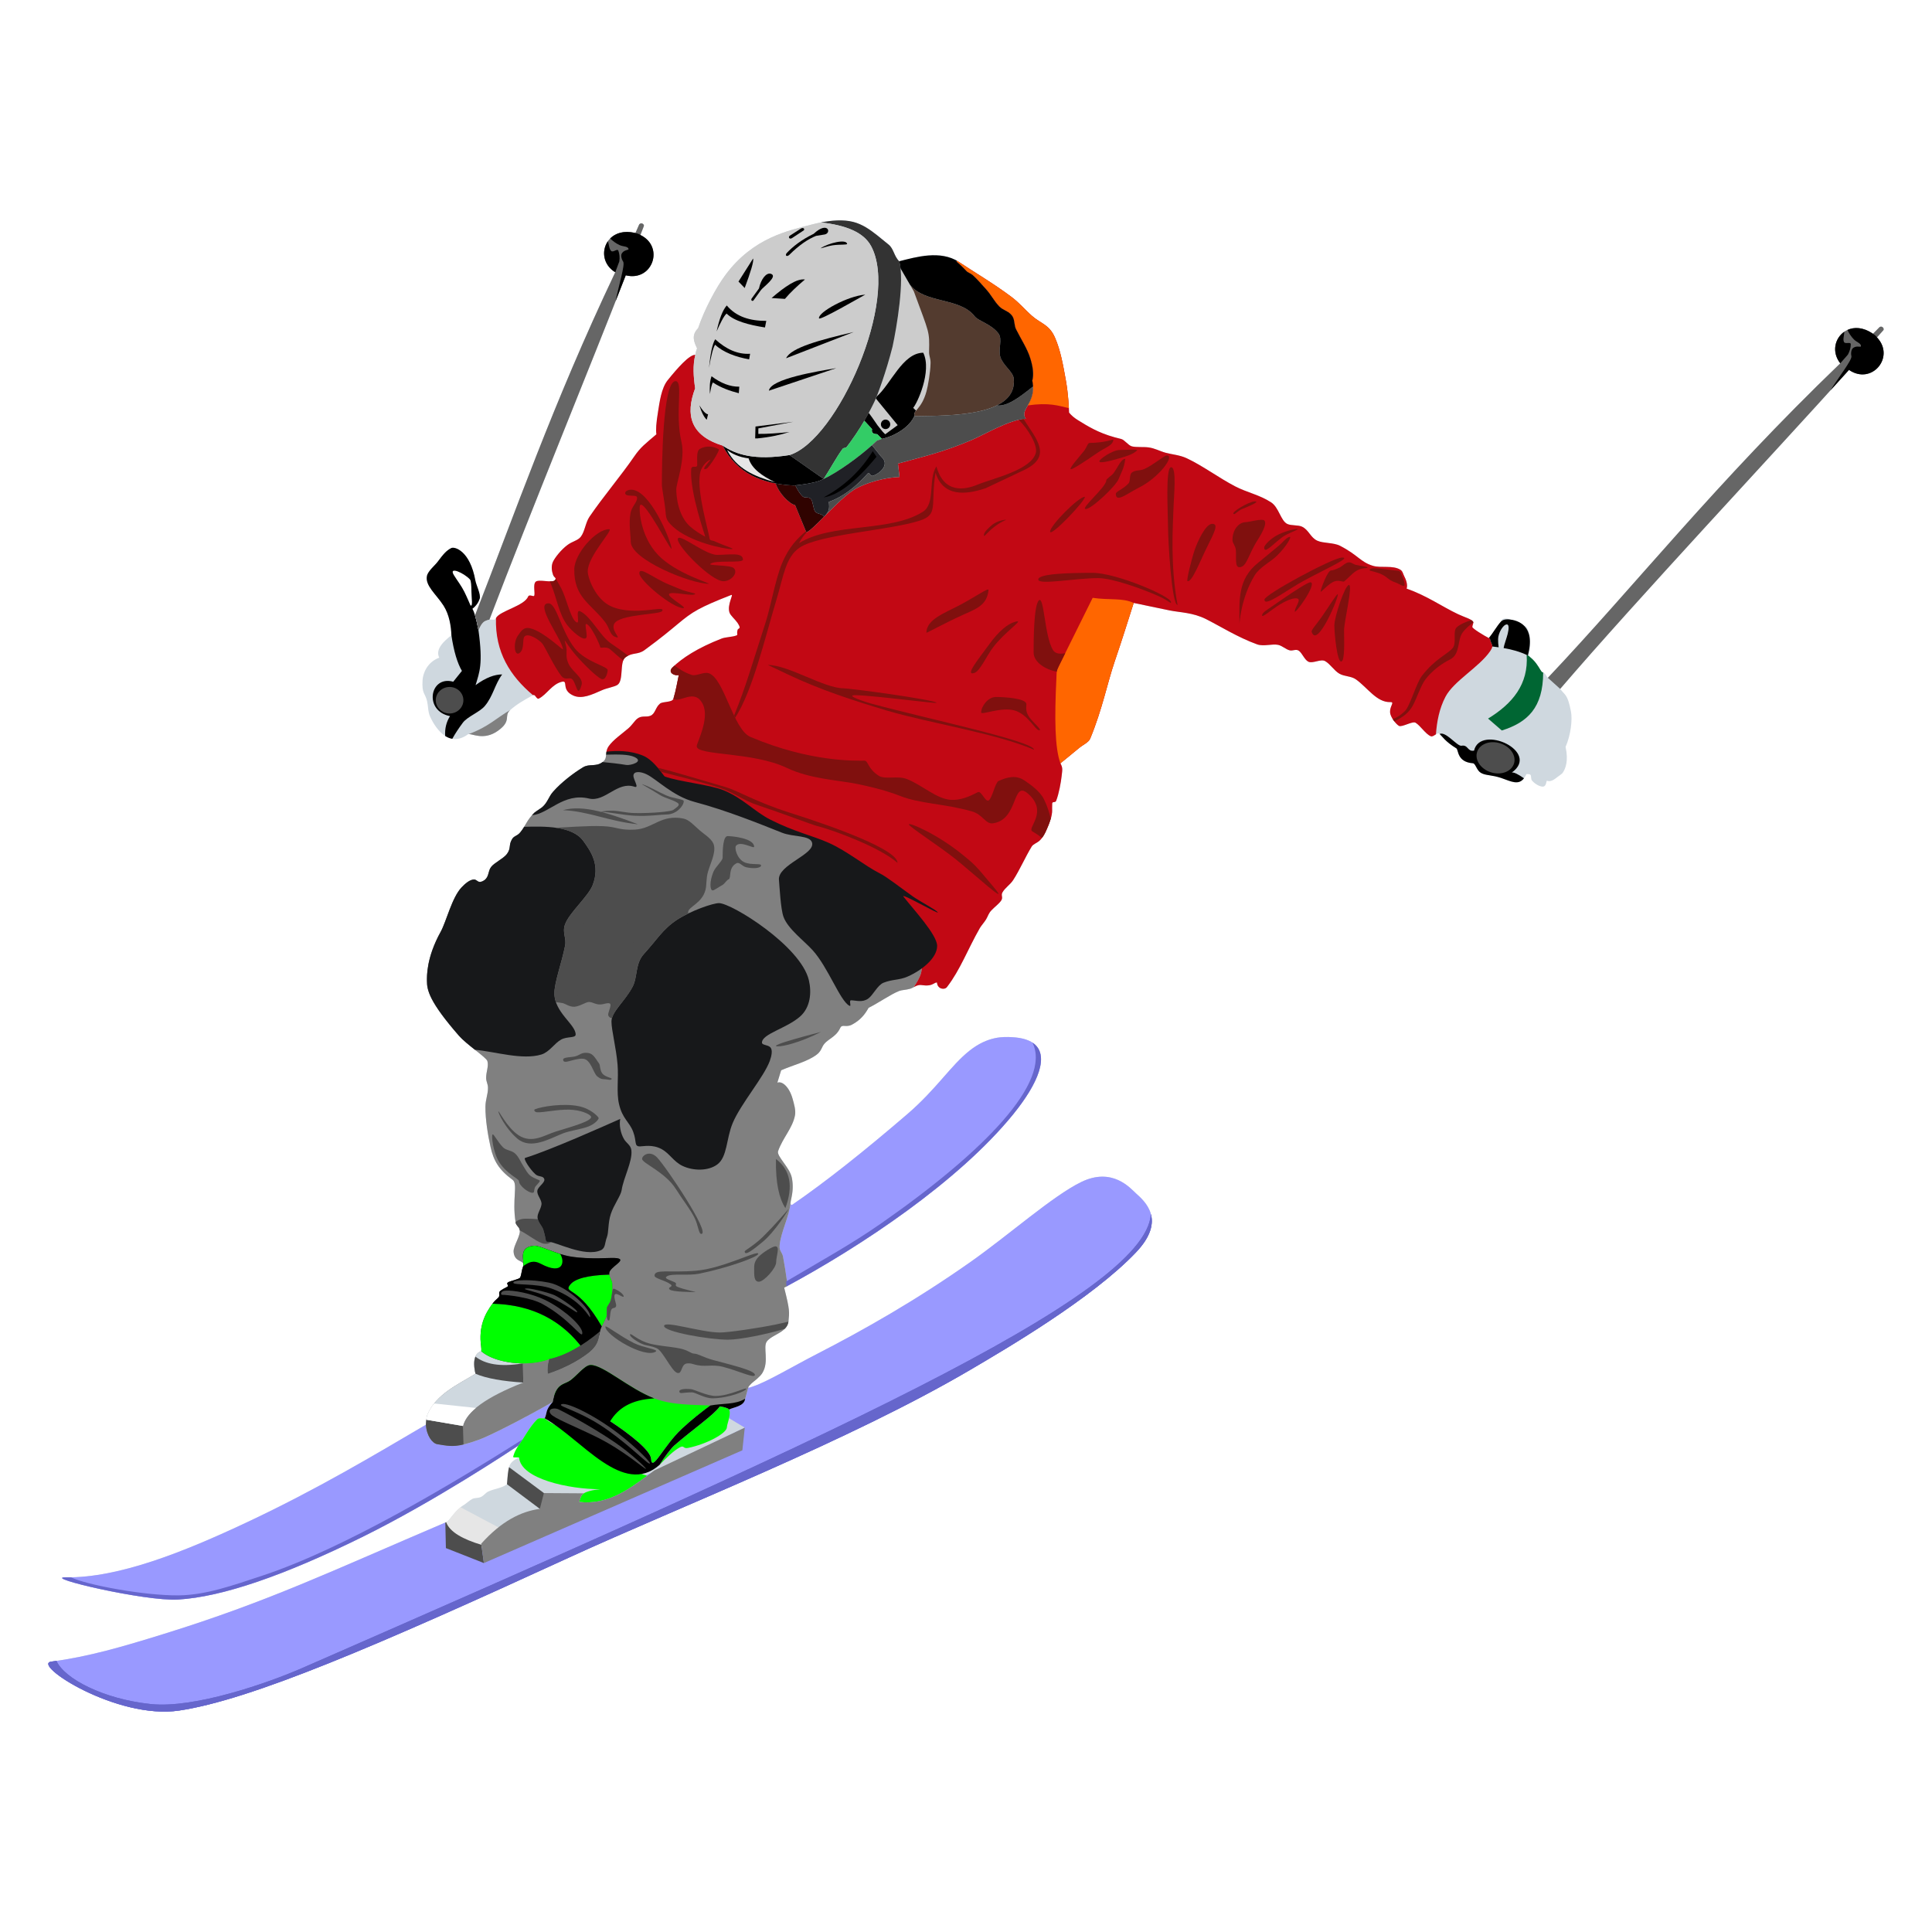 <?xml version='1.0' encoding='utf-8'?>
<svg xmlns="http://www.w3.org/2000/svg" width="13.333in" height="13.333in" version="1.1" style="shape-rendering:geometricPrecision; text-rendering:geometricPrecision; image-rendering:optimizeQuality; fill-rule:evenodd; clip-rule:evenodd" viewBox="0 0 13333.33 13333.33"> <defs> <style type="text/css">  .fil7 {fill:black} .fil10 {fill:#006633} .fil9 {fill:lime} .fil14 {fill:#17181A} .fil19 {fill:#202126} .fil17 {fill:#300300} .fil16 {fill:#333333} .fil18 {fill:#33CC66} .fil3 {fill:#4D4D4D} .fil20 {fill:#533B2F} .fil2 {fill:#666666} .fil6 {fill:#6666CC} .fil13 {fill:#80100E} .fil1 {fill:gray} .fil5 {fill:#9999FF} .fil11 {fill:#C20814} .fil15 {fill:#CCCCCC} .fil0 {fill:#CFD8DF} .fil4 {fill:#E6E6E6} .fil12 {fill:#FF6600} .fil8 {fill:white}  </style> </defs> <g id="Layer_x0020_1">  <path class="fil0" d="M12972.01 2256.69c18.91,-10.14 33.67,11.78 25.84,22.26l-44.31 49.56c128.37,135.79 -36.69,332.09 -193.05,224.27 -519.47,577.15 -1456.59,1576.29 -1993.19,2201.48 35.19,47.03 50.52,34.89 74.26,155.26 11.16,56.64 -1.07,163.56 -37.04,245.1 21.29,96.78 -0.08,150.21 -20.67,179.79 -4.59,6.6 -22.19,17.45 -35.23,27.85 -23.58,18.84 -49,36.41 -73.83,25.44 -6.39,31.4 -13.63,42.85 -32.22,40.91 -23.23,-2.43 -54.05,-22.3 -70.19,-42.33 -8,-9.94 -4.03,-28.76 -8.69,-36.71 -5.35,-9.15 -19.36,-6.83 -29.04,-7.43 -40.46,86.79 -93.23,55.45 -170.28,28.48 -70.8,-24.8 -110.7,-16.75 -144.84,-37.28 -29.49,-17.73 -36.08,-64.44 -54.37,-65.82 -111.41,-8.48 -98.73,-93.36 -114.33,-102.86 -77.64,-47.24 -100.06,-85.95 -115.57,-99.5 -17.59,-15.36 -40.98,24.02 -61.24,15.65 -36.06,-14.89 -71.07,-72.8 -104.69,-93.01 -21.56,-12.95 -94.86,33.51 -115.4,21.34 -20.14,-11.95 -59.11,-60.7 -60.73,-93.7 -2.13,-43.22 34.06,-71.01 2.15,-69.99 -94.31,3.02 -157.07,-99.31 -237.37,-156.56 -33.74,-24.04 -78.88,-19.12 -114.41,-39.57 -36.45,-20.98 -63.33,-67.34 -98.71,-86.83 -30.39,-16.73 -84.35,18.6 -115.08,4.24 -26.46,-12.37 -43.23,-59.89 -66.27,-75.87 -19.9,-13.8 -40.77,2.41 -62.45,-2.52 -25.56,-5.81 -52.34,-31.88 -80.07,-37.86 -40.86,-8.83 -100.29,12.52 -145.06,-3.5 -131.28,-46.94 -262.8,-129.48 -353.11,-174.57 -91.28,-45.59 -176.76,-44.83 -250.73,-59.64 -123.27,-24.71 -214.69,-45.71 -248.15,-51.47 -52.53,163.95 -73.5,233.97 -130.86,402.71 -52.67,154.97 -85.04,329.19 -169.15,533.09 -10.85,26.34 -47.48,41.31 -76.94,65.24 -53.14,43.17 -108.61,90.14 -128.75,105.35 16.78,32.02 14.09,40.26 8.25,89.94 -4.95,42.12 -17.54,116.77 -37.68,169.22 -5.72,14.95 -26.66,2.22 -27.2,18.67 -1.81,56.2 1.97,46.52 -3.31,77.61 -6.34,37.31 -28.86,89.05 -42.38,118.43 -7.27,15.83 -24.24,44.94 -42.27,60.62 -20.8,18.06 -43.14,22.81 -53.96,40.64 -45.28,74.56 -81.24,159.29 -127.22,230.53 -21.33,33.05 -55.68,52.42 -74.57,86.03 -11.02,19.63 5.62,33.59 -7.55,54.16 -15.19,23.71 -42.86,42.23 -68.78,69.55 -19.5,20.57 -22.65,38.62 -36.01,61.28 -11.44,19.43 -33.73,43.72 -43,59.93 -85.14,148.75 -135.17,288.31 -227.37,407.93 -16.63,21.6 -65.72,14.48 -68.98,-31.71 -17.93,0.02 -23.05,14.88 -55.04,19.34 -35.47,4.95 -50.44,-6 -73.46,-0.57 -22.37,5.28 -37.02,18.67 -57.25,24.65 -26.1,7.72 -56.68,8.15 -73.83,14.62 -56.4,21.31 -150.59,87.07 -212.13,116.67 -23.85,42.87 -54.9,84.52 -114.65,116.07 -42.28,22.33 -67.55,-6.4 -81.14,22.93 -32.96,71.13 -96.52,76.07 -122.34,128.98 -11.23,23.02 -17.87,38.04 -39.65,54.7 -63.72,48.77 -158.13,70.32 -245.9,108.48l-26.14 85.41c35.43,-13.63 84.11,33.08 105.89,113.5 8.33,30.75 22.55,76.33 16.12,110.79 -16.9,90.51 -84.2,154.67 -116.84,248.24 -12.06,34.56 80.57,112.22 94.74,183.5 23.31,117.35 -30.68,187.69 1.43,187.69 229.91,-157.6 494.83,-368.03 793.27,-624.41 206.28,-177.18 301.26,-337.43 433.39,-441.35 127.31,-100.13 233.7,-94.85 291.52,-91.92 301.3,15.33 228.45,261.35 7.07,533.53 -379.2,466.2 -1058.85,917 -1579.6,1195.43 40.6,159.19 35.69,168.9 29.72,231.86 -7.23,76.21 -114.13,91.56 -149.41,139.28 -28.7,38.85 17.86,137.9 -30.69,217.14 -20.54,33.51 -59.97,57.53 -76.8,74.34 -41.33,41.3 -12.28,27.02 17.74,16.89 95.62,-32.26 275.53,-139.83 436.8,-222.62 315.82,-162.17 678.73,-367.07 1056.8,-633.16 269.26,-189.5 567.86,-455.98 764.93,-552.56 215.9,-105.8 340.22,42.68 378.05,76.94 62.18,56.3 212.51,185.14 1.46,407.38 -301.34,317.37 -892.03,663.18 -1142.33,810.2 -838.44,492.5 -2014.77,949.22 -2767.98,1295.14 -1331.42,611.44 -2195.48,983.05 -2694.2,1057.46 -430.49,64.24 -1020.87,-319.72 -881.59,-337.88 256.09,-33.4 492.25,-102.76 780.83,-192.31 716.3,-222.27 1144.34,-428.87 1949.3,-772.11 25.14,-17.45 55.59,-79.83 116.94,-116.59 13.6,-8.13 42.43,-34.25 59.63,-42.41 14.56,-6.89 38.19,-4.8 53.54,-10.79 26.89,-10.5 33.41,-30.11 58.17,-40.92 42.09,-18.4 91.96,-22.33 126.33,-48.9 2.53,-24.79 4.04,-64.15 10.04,-98.83 5.56,-32.13 13.2,-59.53 73.52,-85.93 -9.54,-20.37 -11.14,-46.41 0.53,-85.65 -1.39,0 -555.34,374.62 -1084.76,635.43 -537.53,264.81 -963.44,412.36 -1268.56,430.78 -228.74,13.81 -945.71,-155.35 -775.09,-153.2 367.17,4.61 817.76,-177.12 1248.06,-379.31 489.82,-230.15 885.3,-467.62 1236.61,-673.86 0.5,-9.04 1.42,-21.99 2.99,-34.67l252.6 43.16c23.5,-97.47 156.07,-197.24 416.37,-299.68l-2.03 -132.12c-113.83,-0.88 -229.08,-32.11 -287.67,-83.98 0.91,-9.64 0.75,-20.21 -0.9,-32.04 -19.55,-140.15 28.45,-229.02 78.2,-296.1 10.83,-14.6 23.84,-27.6 37.94,-39.65 21.33,-18.27 -4.31,-34.45 18.47,-51 11.19,-8.11 26.94,-16.34 43.79,-24.92 19.49,-9.92 -10.37,-20.38 6.83,-31.76 15.61,-10.34 79.01,-21.52 84.34,-33.78 9.13,-20.99 9.87,-49.99 18.18,-70.47 22.75,-56.14 -56.64,-23.62 -64.04,-105.41 -3.91,-43.3 55.76,-118.08 40.48,-158.75 -6.47,-17.2 -23.12,-24.33 -26.41,-44.31 -26.17,-158.55 17.57,-266.19 -20.9,-294.43 -96.06,-70.52 -131.11,-132.53 -152.43,-227.64 -18.02,-80.39 -35.98,-189.33 -35.2,-276.57 0.45,-51.93 17.89,-84.42 17.56,-131.05 -0.19,-27.47 -11.93,-40.56 -12.61,-66.24 -1.16,-42.98 19.31,-83.1 8.33,-118.82 -7.64,-24.87 -142.87,-113.8 -195.3,-173.85 -206.12,-236.05 -221.42,-316.26 -221.42,-378.91 0,-31.7 -4.8,-159.24 94.92,-339.33 38.8,-70.05 77.31,-236.4 144.59,-306.74 23.05,-24.1 55.12,-52.81 84.67,-53.88 15.77,-0.57 22.99,14.15 37.45,16.42 13.5,2.12 34.39,-7.61 46.71,-22.93 20.05,-24.9 14.07,-51.59 34.04,-79.34 20.74,-28.81 86.13,-58.87 109.08,-89.5 31.35,-41.88 10.28,-61.02 36.38,-103.66 14.4,-23.55 34.27,-19.64 56.31,-46.36 37.76,-45.76 42.81,-82.44 96.95,-135.25 6.57,-6.41 48.19,-32.87 55.19,-39.13 38.06,-34 42.86,-70.56 74.65,-106.38 57.41,-64.66 138.53,-127.04 206,-167.98 47.13,-28.61 95.03,2.07 143.38,-43.55 26.48,-25 5.78,-62.06 33.78,-102.04 31.08,-44.4 90.49,-84.25 135.98,-123.62 26.11,-22.59 42.17,-50.61 59.71,-65.12 31.16,-25.79 61.72,-9.81 91.37,-21.07 34.94,-13.26 34.48,-57.1 66.83,-83.98 20.19,-16.76 85.01,-6.71 93.16,-34.29 17.88,-60.53 24.27,-102.87 37,-163.57 -32.61,8.46 -77.44,-18.69 -44.49,-51.07 65.4,-64.26 172.98,-135.38 339.92,-200.31 27.3,-10.62 72.54,-10.35 101.22,-21 14.54,-5.4 0.43,-9.91 9.41,-39.44 2.58,-8.46 12.58,-7.19 13.91,-15.57 1.13,-7.15 -9.06,-24.39 -14.37,-32.15 -16.63,-24.24 -48.47,-50.18 -55.61,-71.04 -18.56,-54.29 31.62,-129.36 11.76,-121.63 -110.74,43.14 -177.89,72.53 -228.27,100.15 -109.93,60.22 -140.26,112.09 -370.31,280.42 -46.41,33.95 -82.52,13.6 -131.76,50 -41.74,30.83 -9.8,160.17 -55.07,190.01 -20.27,13.35 -73.41,22.06 -104.74,35.94 -73.6,32.66 -141.18,64.17 -200.17,37.35 -85.71,-38.97 -31.89,-105.43 -77.41,-95.14 -68.64,15.54 -105.05,88.59 -159.7,116.19 -16.6,8.38 -24.12,-32.52 -40.67,-23.45 -64.67,35.43 -113.52,63.93 -157.06,102.57 -46.97,41.67 13.55,72.61 -83.99,142.73 -104.26,74.96 -189.31,11.65 -208.14,25.29 -123.79,89.68 -216.22,-25.46 -260.48,-121.82 -15.77,-34.3 -12.99,-70.8 -20.82,-105.68 -13.44,-59.91 -37.97,-48.8 -31.44,-148.76 2.71,-41.53 29.03,-121.1 115.11,-153.27 -29.92,-57.52 33.2,-115.83 84,-154.15 -2.2,-62.16 -14.39,-142.4 -54.47,-205.02 -49.87,-77.89 -128.37,-137.45 -114.43,-204.76 7.1,-34.26 54.94,-72.34 73.95,-97.88 38.26,-51.41 59.48,-77.24 94.26,-94.7 22.11,-11.09 129.09,17.17 166.14,224.56 5.79,32.44 39.25,96.37 29.59,125.68 -8.35,25.31 -24.39,48.79 -50.33,68.93 13.92,24.63 25.5,62.96 41.96,147.73 9.09,-21.79 24.2,-52.45 45.08,-62.9 48.85,-24.44 62.03,5.07 75.76,-20.85 26.58,-50.17 195.19,-82.54 222.5,-149.15 6.5,-15.85 36.31,2.46 40.45,-3.73 9.93,-14.83 -10.08,-77.91 11.08,-97.74 20.02,-18.74 110.78,8.92 130.61,-8.66 17.11,-15.13 -0.37,-18.41 -8.85,-36.27 -11.15,-23.45 -16.35,-62.67 -3.03,-91.85 13.11,-28.75 56.31,-83.86 100.12,-116.53 35.52,-26.5 71.5,-30.33 92.17,-56.78 28.28,-36.21 32.18,-97.41 60.62,-139.04 95.27,-139.43 215.43,-280.07 308.91,-416.19 43.7,-63.63 75.49,-86.36 152.52,-152.12 -4.83,-29.49 -2,-75.58 11.8,-159.43 10.26,-62.35 21.95,-159.14 65.92,-213.69 68.72,-85.34 149.93,-177.28 191.02,-175.43 2.14,-14.5 5.43,-30.13 12.07,-43.95 -18.38,-40.43 -43.96,-88.49 7.12,-139.78 43.13,-129.36 124.44,-280.98 188.2,-366.94 193.64,-261.09 439.48,-307.17 594.12,-347.91 83.16,-21.91 196.46,-42.11 288.21,-18.69 31.4,8.02 60.25,21.18 87.95,37.67 52.85,31.46 101.54,75.12 155.81,118.5 36.31,29.04 37.41,80.97 73.87,115.7 119.67,-28.45 278.41,-85.59 415.39,6.85 84.1,56.75 237.55,147.72 355.99,236.74 61.56,46.28 89.17,84.22 144.79,133.25 61.24,53.96 118.12,58.48 157.9,148.59 39.17,88.72 56.39,190.41 74.8,291.29 18.44,100.95 21.85,197.13 23.03,227.38 16.2,19.99 36.61,36.98 60.86,51.93 65.67,40.52 138.95,87.09 254.04,118.62 16.28,4.45 26.76,7.26 44.41,11.44 23.73,5.63 48.96,44.5 74.41,51.05 29.42,7.58 81.99,2.59 114.53,7.08 45.22,6.24 75.89,25.52 118.65,37.15 42.53,11.56 97.22,15.46 144.2,37.38 109.95,51.29 223.22,136.29 334.9,194.28 84.1,43.66 167.42,57.96 247.87,110.21 54.8,35.57 66.58,127.83 112.42,149.46 26.11,12.33 74.38,6.23 100.83,18.46 47.45,21.94 58.36,75.61 106.48,97.31 41.02,18.48 112.13,11.97 156.23,34.74 126.86,65.48 139.76,111.74 227.39,138.34 55.45,16.84 137.09,-5.91 189.61,27.26 16.09,10.16 17.48,27.78 27.57,47.38 16.43,31.91 22.55,63.03 14.93,82.48 142.6,50.45 242.52,123.34 354.05,176.11 49.6,23.46 91.9,32.91 104.74,52.52 5.81,8.86 -4.68,22.81 -5.24,35.83 -0.45,10.55 76.63,58.18 121.96,81.27 -0.02,-30.65 48.87,-51.19 65.26,-90.86 9.11,-22.03 10.42,-40.9 25.8,-46.28 23.96,-8.41 66.53,10.57 93.7,21.42 40.87,16.31 63.78,31.13 69.93,40.78 30.42,47.65 25.01,134.37 12.53,193.54 59.3,46.52 73.64,90.33 90.7,111 28.61,9.48 24.57,23.07 41.5,40.5 594.09,-627.56 1159.62,-1345.63 2018.05,-2170.37 -107.5,-137.24 48.11,-326.89 225.77,-203.93l45.97 -46.8zm-9725.16 1921.32c0,0 -24.69,-58.21 -41.98,-93.09 -21.07,-42.55 -47.74,-75.96 -71.57,-114.07 -42.53,-67.94 70.9,-15.63 110.2,28.18 8.15,9.07 9.4,42 10.07,85.17 0.65,42.34 11.31,106.65 -6.71,93.8z"/> <path class="fil1" d="M3521.12 4900.18c-46.97,41.67 13.55,72.61 -83.99,142.73 -97.02,69.75 -177.4,19.78 -203.27,23.5 138.71,-51.11 191,-110.87 287.26,-166.24z"/> <path class="fil2" d="M12972.01 2256.69c18.91,-10.14 33.67,11.78 25.84,22.26l-44.31 49.56c128.37,135.79 -36.69,332.09 -193.05,224.27 -519.47,577.15 -1456.59,1576.29 -1993.19,2201.48l-85.08 -76.46c594.09,-627.56 1159.62,-1345.63 2018.05,-2170.37 -107.5,-137.24 48.11,-326.89 225.77,-203.93l45.97 -46.8z"/> <path class="fil3" d="M3498.86 10243.19c2.53,-24.79 4.04,-64.15 10.04,-98.83 1.14,-6.53 2.35,-12.87 4.07,-19.05l0.02 0 240.7 178.77 73.28 136.51 -101.4 -27.55 -226.69 -169.85z"/> <path class="fil4" d="M3078.96 10505.06l5.3 -2.26c21.83,-15.14 47.64,-64.12 94.18,-100.83l286.58 152.38 -143.95 99.17 -21.53 54.7 -224.27 -112.55 3.7 -90.61z"/> <path class="fil5" d="M5164.75 9572.42l-0.31 0.66 0.29 -0.64 0.02 -0.02zm-0.69 1.82c-1.78,7.58 18,-1.1 38.14,-7.92 95.62,-32.26 275.53,-139.83 436.8,-222.62 315.82,-162.17 678.73,-367.07 1056.8,-633.16 269.26,-189.5 567.86,-455.98 764.93,-552.56 215.9,-105.8 340.22,42.68 378.05,76.94 62.18,56.3 212.51,185.14 1.46,407.38 -301.34,317.37 -892.03,663.18 -1142.33,810.2 -838.44,492.5 -2014.77,949.22 -2767.98,1295.14 -1331.42,611.44 -2195.48,983.05 -2694.2,1057.46 -430.49,64.24 -1020.87,-319.72 -881.59,-337.88 256.09,-33.4 492.25,-102.76 780.83,-192.31 713,-221.24 1140.46,-427 1938.29,-767.42l11.5 32.18 139.91 146.4 208.62 -7.44 642.88 -311.13c149.31,-8.9 269.69,-92.56 390.67,-183.1 -2.6,-0.67 -5.22,-1.41 -7.83,-2.19l680.98 -329.56 -108.62 -65.13c5.49,-23.62 8.55,-47.38 0.11,-60.02 34.2,-17.43 105.26,-21.72 111.26,-75l21.33 -78.25z"/> <path class="fil5" d="M5455.63 8300.22c-0.76,10.02 1.57,15.29 10.36,15.29 229.91,-157.6 494.83,-368.03 793.27,-624.41 206.28,-177.18 301.26,-337.43 433.39,-441.35 127.31,-100.13 233.7,-94.85 291.52,-91.92 301.3,15.33 228.45,261.35 7.07,533.53 -379.2,466.2 -1058.85,917 -1579.6,1195.43l24.17 -12.98c-11.65,-84.57 -25.28,-165.57 -31.58,-199.3 -6.37,-34.07 -26.91,-39.95 -24.1,-77.56 6.86,-91.9 68.6,-204.8 75.49,-296.72l0.02 -0.02z"/> <path class="fil1" d="M6306.4 6812.34l-0.01 0.01 -0.4 0.21 -0.26 0.14 -0.51 0.28 -0.32 0.17 -0.06 0.03 -0.4 0.21 -0.38 0.2 -0.4 0.22 -0.38 0.21 -0.06 0.02 -0.33 0.18 -0.78 0.41 -0.38 0.2 -0.18 0.09 -0.22 0.11 -0.39 0.2 -0.24 0.11 -0.16 0.09 -1.53 0.78 -0.02 0.03c-5.37,2.74 -10.86,5.27 -16.8,7.17l-0.43 0.14 -0.38 0.12 -0.06 0.01 -0.44 0.14 -0.44 0.13c-26.1,7.72 -56.68,8.15 -73.83,14.62 -56.4,21.31 -150.59,87.07 -212.13,116.67 -23.85,42.87 -54.9,84.52 -114.65,116.07 -42.28,22.33 -67.55,-6.4 -81.14,22.93 -32.96,71.13 -96.52,76.07 -122.34,128.98 -11.23,23.02 -17.87,38.04 -39.65,54.7 -63.72,48.77 -158.13,70.32 -245.9,108.48l-26.14 85.41c35.43,-13.63 84.11,33.08 105.89,113.5 8.33,30.75 22.55,76.33 16.12,110.79 -16.9,90.51 -84.2,154.67 -116.84,248.24 -12.06,34.56 80.57,112.22 94.74,183.5l1 5.27 0.04 0.2 0.43 2.45 0.5 2.94 0.16 0.96 0.6 3.88 0.06 0.48 0.47 3.34 0.26 1.92 0.23 1.87 0.09 0.76 0.34 3.01 0.4 3.73 0.09 0.94 0.24 2.73 0.19 2.31 0.1 1.34 0.24 3.6 0 0.04 0.21 3.54 0.06 1.35 0.09 2.17 0.1 2.67 0.02 0.82 0.08 3.45 0 0.47 0.04 4.67 0 1.63 -0.03 2.97 0 0.36 -0.07 3.29 -0.02 0.87 -0.07 2.38 -0.09 2.07 -0.17 3.89 -0.02 0.43 0 0.05 -0.19 3.07 -0.08 1.23 -0.04 0.46 -0.28 3.74 -0.05 0.71 -0.27 3 -0.04 0.43 -0.24 2.53 -0.17 1.53 -0.15 1.39 -0.3 2.59 -0.03 0.3 -0.34 2.83 -0.1 0.78 -0.27 2.01 -0.24 1.8 -0.12 0.96 -0.4 2.7 -0.01 0.07 -0.56 3.65 -0.24 1.55 -0.33 2.02 -0.09 0.56 -0.43 2.54 -0.08 0.38 -0.6 3.41 -0.2 1.15 -0.91 4.76 -0.13 0.65 -0.32 1.65 -0.31 1.51 -0.14 0.75 -0.46 2.24 -0.01 0.07 -0.44 2.09 -0.17 0.89 -0.26 1.24 -0.86 4.12 -0.07 0.35 -0.33 1.66 -0.23 1.06 -0.18 0.88 -0.37 1.74 -0.03 0.16 -0.38 1.85 -0.11 0.53 -0.26 1.28 -0.24 1.18 -0.12 0.58 -0.33 1.7 -0.02 0.08 -0.28 1.58 -0.29 1.62 -0.23 1.26 -0.05 0.31 -0.24 1.52 -0.05 0.27 -0.17 1.2 -0.12 0.8 -0.08 0.63 -0.16 1.28 0 0.09 -0.14 1.32 -0.11 1.28 -0.02 0.02c-6.89,91.92 -68.63,204.82 -75.49,296.72 -2.81,37.6 17.73,43.48 24.1,77.56 6.3,33.73 19.93,114.73 31.58,199.3l-24.17 12.98c40.6,159.19 35.69,168.9 29.72,231.86l-0.41 3.54 -0.56 3.43 -0.69 3.35c-0.26,1.11 -0.51,2.2 -0.82,3.28l-0.01 0 -0.95 3.19 -0.01 0 -1.07 3.11 -1.21 3.04 0 0.01 -1.31 2.96 -0.02 0 -1.43 2.89 0 0.01 -1.54 2.81 -0.01 0.02 -1.65 2.74 -0.01 0.01 -1.75 2.68 -1.87 2.63 -1.95 2.57 -2.04 2.5 -2.13 2.45 -2.22 2.39 0 0.01 -2.29 2.33 -0.01 0 -2.36 2.28 0 0.02 -2.44 2.23 -0.01 0 -2.5 2.2 -2.58 2.14 0 0.01 -2.63 2.09 0 0.02 -2.68 2.05 -0.01 0.02 -2.73 2.01 -0.01 0.02 -2.78 1.98 -2.83 1.95 0 0.02 -2.87 1.91 0 0.02 -2.91 1.89 0 0.01 -2.93 1.87 -0.02 0 -2.96 1.85 -3 1.83 -3 1.8 -3.02 1.79 -0.02 0 -3.04 1.76 -3.05 1.76 -3.07 1.74 -3.05 1.74 -0.01 0 -3.05 1.72 -3.05 1.7 -3.04 1.71 0 0.02 -3.02 1.69 0 0.01 -3 1.71 -2.98 1.71 -2.95 1.72 -2.93 1.73 -2.89 1.74 -2.85 1.74 -2.81 1.74 0 0.02 -2.76 1.77 -2.72 1.79 -2.65 1.81 -0.02 0 -2.59 1.84 -2.54 1.85 -2.47 1.89 -2.42 1.91 -2.32 1.93 -2.26 1.98 -2.17 2.01 -2.09 2.04 0 0.02 -1.99 2.07 -1.92 2.12 -1.79 2.17 -1.71 2.22c-28.7,38.85 17.86,137.9 -30.69,217.14l-0.19 0.31 -0.19 0.3 -0.19 0.31 -0.19 0.29 -0.19 0.31 -0.04 0.05 -0.16 0.26 -0.2 0.29 -0.19 0.31 -0.2 0.29 -0.2 0.31 -0.05 0.09 -0.14 0.2 -0.21 0.31 -0.19 0.29 -0.2 0.31 -0.21 0.3 -0.09 0.14 -0.11 0.15 -0.19 0.29 -0.2 0.31 -0.22 0.3 -0.2 0.3 -0.12 0.17 -0.08 0.11 -0.21 0.3 -0.2 0.29 -0.22 0.29 -0.2 0.29 -0.17 0.22 -0.05 0.08 -0.43 0.57 -0.22 0.29 -0.21 0.3 -0.19 0.25 -0.02 0.03 -0.22 0.3 -0.22 0.3 -0.22 0.28 -0.22 0.29 -0.22 0.28 -0.01 0.02 -0.21 0.27 -0.22 0.28 -0.23 0.28 -0.22 0.29 -0.22 0.28 -0.05 0.06 -0.17 0.22 -0.22 0.28 -0.23 0.28 -0.22 0.3 -0.23 0.28 -0.08 0.1 -0.14 0.18 -0.23 0.28 -0.23 0.28 -0.23 0.28 -0.23 0.27 -0.13 0.15 -0.1 0.13 -0.23 0.28 -0.24 0.28 -0.24 0.27 -0.22 0.28 -0.17 0.19 -0.08 0.09 -0.22 0.26 -0.24 0.28 -0.23 0.27 -0.24 0.28 -0.19 0.22 -0.05 0.05 -0.23 0.28 -0.24 0.27 -0.04 0.04 -24.87 24 -0.7 0.6 -0.38 0.33 -0.31 0.26 -0.7 0.59 -0.36 0.31 -0.34 0.28 -0.69 0.57 -0.31 0.28 -0.38 0.31 -0.69 0.57 -0.28 0.24 -0.41 0.33 -0.69 0.56 -0.26 0.22 -0.43 0.34 -0.69 0.58 -0.21 0.17 -0.48 0.37 -0.67 0.56 -0.18 0.16 -1.19 0.94 -0.14 0.13 -0.53 0.42 -0.67 0.55 -0.11 0.09 -0.56 0.45 -0.66 0.53 -0.07 0.07 -0.59 0.46 -0.67 0.53 -0.05 0.04 -0.61 0.48 -0.65 0.54 -0.02 0.01 -0.63 0.5 -0.64 0.51 -0.02 0.01 -0.65 0.52 -0.59 0.48 -0.05 0.04 -0.64 0.51 -0.55 0.45 -0.07 0.06 -0.62 0.5 -0.52 0.43 -0.1 0.07 -0.63 0.5 -0.46 0.4 -0.14 0.1 -0.61 0.5 -0.43 0.36 -0.17 0.12 -0.6 0.49 -0.41 0.33 -0.19 0.15 -0.58 0.48 -0.37 0.3 -0.22 0.17 -0.57 0.48 -0.35 0.28 -0.22 0.19 -0.57 0.47 -0.29 0.24 -0.27 0.22 -0.55 0.47 -0.26 0.22 -0.28 0.24 -0.55 0.45 -0.23 0.2 -0.3 0.26 -0.54 0.45 -0.2 0.17 -0.32 0.27 -0.51 0.44 -0.18 0.16 -0.33 0.29 -0.5 0.43 -0.14 0.13 -0.34 0.31 -0.5 0.43 -0.11 0.1 -0.36 0.32 -0.49 0.43 -0.08 0.07 -0.37 0.35 -0.46 0.42 -0.07 0.07 -0.38 0.35 -0.45 0.43 -0.04 0.04 -0.4 0.37 -0.42 0.41 -0.02 0.02 -0.39 0.38 -0.41 0.41 -0.63 0.63 -0.6 0.61 -0.59 0.61 -0.07 0.06 -0.52 0.52 -0.57 0.59 -0.57 0.59 -0.11 0.11 -0.43 0.44 -0.55 0.57 -0.53 0.55 -0.17 0.17 -0.36 0.39 -0.52 0.54 -0.5 0.52 -0.21 0.22 -0.29 0.3 -0.49 0.52 -0.47 0.5 -0.24 0.25 -0.23 0.24 -0.45 0.5 -0.44 0.49 -0.27 0.28 -0.18 0.19 -0.42 0.47 -0.41 0.46 -0.3 0.31 -0.11 0.13 -0.4 0.45 -0.4 0.43 -0.31 0.36 -0.06 0.08 -0.37 0.42 -0.36 0.43 -0.33 0.37 -0.02 0.04 -0.34 0.4 -0.33 0.39 -0.32 0.4 -0.31 0.37 -0.31 0.38 -0.3 0.36 -0.04 0.05 -0.26 0.31 -0.28 0.35 -0.27 0.34 -0.05 0.07 -0.21 0.27 -0.25 0.33 -0.24 0.32 -0.08 0.12 -0.15 0.2 -0.24 0.32 -0.22 0.3 -0.09 0.13 -0.12 0.17 -0.2 0.29 -0.19 0.3 -0.1 0.14 -0.08 0.13 -0.18 0.28 -0.17 0.27 -0.1 0.17 -0.06 0.09 -0.15 0.26 -0.15 0.26 -0.11 0.17 -0.02 0.06 -0.13 0.24 -0.13 0.23 -0.09 0.19 -0.02 0.02 -0.29 0.64 -0.07 0.2 -0.07 0.21 -0.06 0.17 -0.02 0.02 -0.05 0.18 -0.05 0.18 -0.05 0.2 -21.33 78.25 -30.91 33.61 -82.07 11.54 -73.72 3.69 -30.27 15.32 -328.36 53.51 -509.17 -261.5 -70.31 -95.32 81.04 -154.75 14.8 -114.29 25.52 -183.77 -67.2 -251.72 -413.19 -25.14 -46.67 41.88 -0.02 -0.1 -0.14 -0.91 -0.05 -0.32 -0.15 -0.73 -0.05 -0.19 -0.24 -0.84 -0.1 -0.41 -0.1 -0.3 -0.4 -1.07 -0.04 -0.08 -0.49 -1.11 -0.06 -0.11 -0.2 -0.37 -0.43 -0.78 -0.06 -0.09 -0.46 -0.71 -0.09 -0.15 -0.39 -0.53 -0.57 -0.74 -0.13 -0.16 -0.28 -0.33 -0.15 -0.17 -0.66 -0.73 -0.85 -0.86 -0.02 0 -0.91 -0.85 -0.17 -0.14 -0.81 -0.66c-1,-0.8 -2.07,-1.56 -3.2,-2.3l-1.01 -0.65 -0.14 -0.09 -1.2 -0.71 -0.06 -0.04 -1.17 -0.67 -0.29 -0.17 -0.97 -0.54 -0.54 -0.29 -0.75 -0.4 -0.79 -0.42 -0.54 -0.28 -1.03 -0.54 -0.32 -0.15 -1.3 -0.67 -0.07 -0.04 -1.39 -0.7 -0.19 -0.11 -1.23 -0.61 -0.44 -0.23 -0.98 -0.5 -0.7 -0.37 -0.76 -0.38 -0.95 -0.5 -0.5 -0.27 -1.22 -0.66 -0.24 -0.12 -1.46 -0.81 -0.02 -0.01 -1.46 -0.83 -0.28 -0.17 -1.2 -0.69 -0.56 -0.33 -0.93 -0.57 -0.8 -0.52 -0.67 -0.42 -1.07 -0.7 -0.4 -0.26 -1.33 -0.92 -0.13 -0.09 -1.45 -1.06 -0.13 -0.08 -1.31 -1.01 -0.37 -0.29 -0.19 -0.16 -1.32 -1.09 -0.16 -0.13 -0.79 -0.69 -0.86 -0.76 -0.53 -0.5 -1.09 -1.03 -0.28 -0.28 -1.3 -1.34 -0.04 -0.04 -1.31 -1.44 -0.19 -0.23 -1.09 -1.28 -0.14 -0.17 -0.81 -1.04 -0.29 -0.37 -0.63 -0.83 -0.13 -0.18 -1.24 -1.77 -0.06 -0.09 -0.98 -1.53 -0.34 -0.52 -0.16 -0.26 -1.11 -1.88 -0.04 -0.08 -1 -1.89 -0.24 -0.44 -0.29 -0.63 -0.76 -1.58 -0.11 -0.24 -0.57 -1.3 -0.2 -0.5 -0.61 -1.54 -0.09 -0.2 -0.65 -1.75 -0.2 -0.58 -0.74 -2.26 -0.05 -0.17 -0.74 -2.52 -0.07 -0.29 -0.05 -0.21 -0.68 -2.73 -0.17 -0.72 -0.44 -2.06 -0.29 -1.49 -0.28 -1.59 -0.28 -1.8 -0.05 -0.29 -0.34 -2.52 -0.06 -0.56 -0.33 -3.19c-3.91,-43.3 55.76,-118.08 40.48,-158.75 -6.47,-17.2 -23.12,-24.33 -26.41,-44.31 -26.17,-158.55 17.57,-266.19 -20.9,-294.43 -96.06,-70.52 -131.11,-132.53 -152.43,-227.64 -18.02,-80.39 -35.98,-189.33 -35.2,-276.57 0.45,-51.93 17.89,-84.42 17.56,-131.05 -0.19,-27.47 -11.93,-40.56 -12.61,-66.24 -1.16,-42.98 19.31,-83.1 8.33,-118.82 -7.64,-24.87 -142.87,-113.8 -195.3,-173.85 -206.12,-236.05 -221.42,-316.26 -221.42,-378.91 0,-31.7 -4.8,-159.24 94.92,-339.33 38.8,-70.05 77.31,-236.4 144.59,-306.74 23.05,-24.1 55.12,-52.81 84.67,-53.88 15.77,-0.57 22.99,14.15 37.45,16.42 13.5,2.12 34.39,-7.61 46.71,-22.93 20.05,-24.9 14.07,-51.59 34.04,-79.34 20.74,-28.81 86.13,-58.87 109.08,-89.5 31.35,-41.88 10.28,-61.02 36.38,-103.66 14.4,-23.55 34.27,-19.64 56.31,-46.36 37.76,-45.76 42.81,-82.44 96.95,-135.25 6.57,-6.41 48.19,-32.87 55.19,-39.13 38.06,-34 42.86,-70.56 74.65,-106.38 57.41,-64.66 138.53,-127.04 206,-167.98 47.13,-28.61 95.03,2.07 143.38,-43.55l0.74 -0.72 0.48 -0.47 0.25 -0.25 0.7 -0.74 0.18 -0.19 0.49 -0.55 0.58 -0.67 0.06 -0.07 0.63 -0.75 0.33 -0.41 0.27 -0.36 0.57 -0.76 0.1 -0.13 0.46 -0.64 0.44 -0.64 0.09 -0.13 0.5 -0.78 0.24 -0.36 0.26 -0.43 0.48 -0.8 0.04 -0.07 0.41 -0.72 0.32 -0.59 0.11 -0.23 0.42 -0.8 0.15 -0.3 0.26 -0.53 0.38 -0.81 0.37 -0.83 0.22 -0.52 0.13 -0.32 0.33 -0.84 0.09 -0.22 0.23 -0.62 0.28 -0.77 0.03 -0.08 0.29 -0.86 0.15 -0.47 0.11 -0.4 0.27 -0.87 0.05 -0.15 0.2 -0.73 0.19 -0.7 0.04 -0.18 0.23 -0.88 0.11 -0.39 0.11 -0.5 0.2 -0.89 0.02 -0.07 0.17 -0.83 0.15 -0.65 0.05 -0.26 0.17 -0.91 0.07 -0.32 0.1 -0.6 0.17 -0.91 0 -0.01 0.14 -0.93 0.1 -0.58 0.05 -0.35 0.13 -0.94 0.04 -0.24 0.09 -0.7 0.47 -3.81 0.03 -0.14 0.07 -0.82 0.09 -0.77 0.01 -0.2 0.11 -0.97 0.05 -0.43 0.05 -0.56 0.09 -0.99 0.01 -0.05 0.09 -0.93 0.07 -0.69 0.02 -0.29 0.09 -1 0.04 -0.33 0.07 -0.66 0.09 -0.96 0 -0.04 0.61 -6.09 0.07 -0.52 0.05 -0.5 0.12 -1.03 0.02 -0.15 0.1 -0.88 0.11 -0.81 0.02 -0.23 35.6 -0.82 108.2 2.51 83.03 25.17 153.61 145 143.6 54.34 486.02 198.78 237.36 113.59 154.43 44.67 311.29 178.17 264.5 302.99 182.44 365.08c39.46,67.3 0.6,127.7 -37.94,188.13z"/> <path class="fil6" d="M7125.18 7195.27c123.69,80.96 41.57,280.29 -133.95,496.1 -375.17,461.25 -1044.43,907.39 -1562.93,1186.48 -1.06,-11.34 -2.13,-22.63 -3.24,-33.77 245.4,-145.44 447.93,-255.83 659.05,-403.16 710.63,-495.84 1175.66,-975.18 1041.07,-1245.65z"/> <path class="fil5" d="M3706.9 9795.44c-55.55,55.24 -95.03,136.72 -127.91,179.89 -50.48,33.11 -576.75,384.57 -1080.8,632.87 -537.53,264.81 -963.44,412.36 -1268.56,430.78 -228.74,13.81 -945.71,-155.35 -775.09,-153.2 367.17,4.61 817.76,-177.12 1248.06,-379.31 489.82,-230.15 885.3,-467.62 1236.61,-673.86 4.38,76.78 45.5,128.63 78.12,134.14 98.25,16.64 133.2,24.9 290.23,-31.51 65.87,-23.67 296.27,-139.33 506.72,-259.78 -53.22,58.78 -36.66,75.34 -54.99,113.01 -17.9,1.77 -39.23,-6.13 -52.39,6.96zm52.39 -6.96c43.28,24.32 42.85,24.98 0,0z"/> <path class="fil6" d="M3606.84 9933.91c-9.88,15.72 -19.09,29.93 -27.86,41.42 -50.48,33.11 -576.75,384.57 -1080.8,632.87 -537.53,264.81 -963.44,412.36 -1268.56,430.78 -228.74,13.81 -945.71,-155.35 -775.09,-153.2 11.88,0.16 23.85,0.09 35.91,-0.14 97.52,49.76 501.93,127.28 743.2,124.54 186.31,-2.1 370.82,-67.91 578.74,-136.74 567.14,-187.76 1311.36,-634.43 1794.46,-939.52z"/> <path class="fil7" d="M3121.37 5098.87c-17.42,-3 -33.8,-9.9 -49.02,-19.59 -3.38,-51.5 8.22,-97 33.3,-137.11 -182.65,-34.98 -140.23,-283.11 22.26,-237.44l59.95 -74.64c-31.07,-52.94 -55.62,-133.15 -72.51,-245.55 -2.2,-62.16 -14.39,-142.4 -54.47,-205.02 -49.87,-77.89 -128.37,-137.45 -114.43,-204.76 7.1,-34.26 54.94,-72.34 73.95,-97.88 38.26,-51.41 59.48,-77.24 94.26,-94.7 22.11,-11.09 129.09,17.17 166.14,224.56 5.79,32.44 39.25,96.37 29.59,125.68 -8.35,25.31 -24.39,48.79 -50.33,68.93 13.92,24.63 25.5,62.96 41.96,147.73 32.72,237.01 6.43,289.68 -19.84,379.2 71.21,-52.57 131.16,-73.76 183.61,-73.91 -51.46,68.52 -61.98,149.13 -120.14,218.19 -35.57,42.26 -120.37,73.17 -151.46,115.06 -27.74,37.36 -52.66,74.5 -72.85,111.24zm125.47 -920.87c0,0 -24.69,-58.21 -41.98,-93.09 -21.07,-42.55 -47.74,-75.96 -71.57,-114.07 -42.53,-67.94 70.9,-15.63 110.2,28.18 8.15,9.07 9.4,42 10.07,85.17 0.65,42.34 11.31,106.65 -6.71,93.8z"/> <path class="fil3" d="M3073.25 10507.49l5.71 -2.43c25.22,68.88 116.74,117.91 243.17,156.28l17.35 125.79 -262.21 -103.29 -4.03 -176.35z"/> <path class="fil1" d="M2939.2 9832.61c1.01,-18.44 3.78,-53.08 10.27,-68.63 60.34,-144.5 213.11,-209.59 332.11,-283.37 -12.62,-50.89 -21.33,-137.41 39.88,-155.31l0 0c91.69,81.18 322.13,111.84 468.81,54.65 -11.26,42.26 -12.24,74.83 -9.12,100.22 120.52,-38.87 253.11,-109.98 311.47,-173.74l2.53 -2.83c2.52,48.67 -50.31,127.96 -53.56,130.15 -30.82,20.78 -65.75,61 -99.68,87.81 -36.35,28.71 -71.65,24.59 -99.57,69.7 -15.06,24.31 -21.87,54.12 -28.06,84.19 -210.45,120.45 -440.85,236.11 -506.72,259.78 -157.03,56.41 -191.98,48.15 -290.23,31.51 -32.62,-5.51 -73.74,-57.36 -78.12,-134.14z"/> <path class="fil3" d="M2939.2 9832.61c0.5,-9.04 1.42,-21.99 2.99,-34.67l252.6 43.16 3.94 127.92c-73.28,17.23 -111.17,9.63 -181.41,-2.26 -32.62,-5.51 -73.74,-57.36 -78.12,-134.14z"/> <path class="fil0" d="M2942.19 9797.94c1.63,-13.17 3.98,-26.03 7.28,-33.95 60.34,-144.5 213.11,-209.59 332.11,-283.37 -17.4,-69.69 -13.5,-140.09 39.88,-155.31 58.59,51.88 173.84,83.1 287.67,83.98l2.03 132.12c-260.3,102.44 -392.87,202.21 -416.37,299.68l-252.6 -43.16z"/> <path class="fil8" d="M2942.19 9797.94c1.63,-13.17 3.98,-26.03 7.28,-33.95 12.11,-29.01 27.94,-54.81 46.49,-78.13l288.02 30.78c-50.02,41.92 -79.28,83.4 -89.19,124.46l-252.6 -43.16z"/> <path class="fil3" d="M3281.58 9480.62c-10.9,-43.66 -13.43,-87.57 -0.69,-118.05 66.68,50.58 166.61,73.31 325.58,46.7l2.69 1.67 2 130.47c-139.18,-9 -253.02,-27.74 -329.58,-60.8z"/> <path class="fil3" d="M3586.99 8491.4c-0.35,-3.49 -1.07,-6.83 -2.24,-9.96 -6.47,-17.2 -23.12,-24.33 -26.41,-44.31l-0.48 -2.93c14.3,-12.93 34.8,-23.64 72.72,-23.64 28.97,0 56.35,1.1 81.12,3.57 7.3,26.24 31.38,50.67 38.02,72.62 25.9,85.59 7.31,83.56 39.13,83.56 3.74,0 8.43,0.68 13.95,1.9 -12.07,9.15 -27.95,14 -48.7,10.9 -41.65,-6.2 -113.65,-66.27 -167.12,-91.71z"/> <path class="fil3" d="M3321.46 9325.31c0.91,-9.63 0.75,-20.21 -0.9,-32.04 -19.55,-140.15 28.45,-229.02 78.2,-296.1 10.83,-14.6 23.84,-27.6 37.94,-39.65 21.33,-18.27 -4.31,-34.45 18.47,-51 11.19,-8.11 26.94,-16.34 43.79,-24.92 19.49,-9.92 -10.37,-20.38 6.83,-31.76 15.61,-10.34 79.01,-21.52 84.34,-33.78 9.13,-20.99 9.87,-49.99 18.18,-70.47 3.43,-8.48 4.54,-14.94 3.91,-20.07 2.23,-41.03 -30.76,-119.72 74.21,-128.16 40.89,-3.29 151.1,58.08 251.69,74.35 141.89,22.95 280.91,4.94 319.64,11.18 62.78,10.11 -18.17,45.93 -46.47,85.83 -21.34,30.1 13.76,62.57 13.76,88.13 0,11.89 1.52,33 -0.21,62.1 -2.27,15 -4.32,34.6 -9.28,52.82 -6.56,24.11 -27.43,43.22 -27.43,55.62 0,14.98 -1.34,35.41 -0.58,52.61 -8.95,22.44 -19.96,46.22 -33.51,71.24 -26.52,48.95 -10.06,96.84 -58.89,152.35l-0.15 0.18 -2.39 2.65c-58.36,63.76 -190.95,134.87 -311.47,173.74 -3.12,-25.39 -2.14,-57.96 9.12,-100.22 -52.9,20.59 -116.83,29.81 -181.14,29.33l-5.33 -0.06 -4.42 -0.09 -0.92 -0.02 -5.16 -0.14 -0.17 -0.01 -5.33 -0.21 -5.14 -0.22 -0.76 -0.04 -9.45 -0.55 -1.17 -0.08 -4.77 -0.33 -5.31 -0.41c-6.75,-0.55 -13.46,-1.21 -20.14,-1.96l-2.3 -0.25 -3.91 -0.48 -5.22 -0.67 -5.22 -0.7 -5.17 -0.74 -0.28 -0.04 -4.9 -0.75 -0.89 -0.13 -4.25 -0.69 -5.13 -0.85 -0.93 -0.16 -4.17 -0.75 -1.52 -0.28 -3.55 -0.68 -5.05 -0.98 -4.09 -0.83 -1.73 -0.35 -7.74 -1.7 -1.41 -0.31 -2.18 -0.5 -0.74 -0.18 -5.02 -1.2 -1.87 -0.45 -0.03 0 -1.97 -0.5 -4.67 -1.19 -0.94 -0.24 -2.06 -0.55 -4.78 -1.29 -0.65 -0.18 -4.09 -1.16 -0.74 -0.22 -3.69 -1.07 -0.28 -0.07 -4.65 -1.41 -1.24 -0.38 -0.62 -0.19 -5.39 -1.72 -1.18 -0.37 -0.76 -0.25 -4.53 -1.52 -1.79 -0.62 -2.69 -0.94 -4.26 -1.51 -0.18 -0.07 -4.37 -1.63 -2.28 -0.87 -2.04 -0.79 -4.28 -1.7 -0.39 -0.16 -0.43 -0.18 -5.66 -2.35 -0.49 -0.21 -1.43 -0.61 -4.11 -1.8 -0.05 -0.02 -2.78 -1.26 -1.23 -0.55 -3.13 -1.45 -0.85 -0.41 -4.81 -2.33 -0.5 -0.24 -2.5 -1.26 -3.5 -1.8 -0.31 -0.17 -5.07 -2.74 -0.88 -0.49 -5.08 -2.88 -0.17 -0.1 -5.03 -3.02 -0.82 -0.5 -4.4 -2.78 -0.59 -0.39 -0.71 -0.48 -4.24 -2.83 -0.28 -0.19 -4.3 -3.06 -1.57 -1.16 -2.87 -2.16 -0.96 -0.74 -0.39 -0.3 -4.12 -3.31 -0.29 -0.26 -4.19 -3.58z"/> <path class="fil9" d="M3321.46 9325.31c0.91,-9.63 0.75,-20.21 -0.9,-32.04 -19.55,-140.15 28.45,-229.02 78.2,-296.1 265.81,6.17 464.21,108.67 607.98,289.25 -72.17,45.39 -144.33,77.91 -216.48,93.53l-6.58 2.48 -0.35 0.13 -0.57 0.2 -5.08 1.8 -1.4 0.48 -1.16 0.4 -5.18 1.69 -0.83 0.27 -1.79 0.57 -2.61 0.8 -0.65 0.19 -4.57 1.37 -0.06 0.01 -2.67 0.77 -0.52 0.14 -2.16 0.6 -2.69 0.72 -2.69 0.72 -5.45 1.38 -2.72 0.67 -2.76 0.65 -2.76 0.63 -5.55 1.21 -2.79 0.58c-16.79,3.46 -34.12,6.07 -51.79,7.87l-2.95 0.29c-12.78,1.24 -25.72,2.03 -38.73,2.43l-3 0.09 -6.01 0.13 -3.01 0.03 -6.04 0.04 -3.01 0 -2.14 0 -0.87 -0.02 -5.33 -0.06 -4.42 -0.09 -0.92 -0.02 -5.16 -0.14 -0.17 -0.01 -5.33 -0.21 -4.69 -0.19 -0.46 -0.02 -0.76 -0.04 -1.01 -0.06 -8.32 -0.47 -0.13 -0.02 -1.17 -0.08 -4.77 -0.33 -5.31 -0.41 -0.32 -0.02 -0.31 -0.02 -0.31 -0.02 -0.26 -0.02 -0.06 -0.01 -0.31 -0.02 -0.32 -0.03 -0.31 -0.02 -0.32 -0.04 -0.31 -0.02 -0.32 -0.03 -0.32 -0.02 -0.31 -0.03 -0.31 -0.02 -0.32 -0.03 -0.3 -0.04 -0.32 -0.02 -0.31 -0.02 -0.32 -0.03 -0.3 -0.04 -0.32 -0.03 -0.31 -0.02 -0.32 -0.02 -0.3 -0.04 -0.32 -0.02 -0.31 -0.03 -0.31 -0.03 -0.32 -0.03 -0.32 -0.02 -1.57 -0.15 -0.31 -0.04 -0.31 -0.02 -0.32 -0.04 -0.32 -0.03 -0.31 -0.04 -0.31 -0.02 -0.32 -0.04 -0.3 -0.03 -0.32 -0.04 -0.31 -0.02 -0.31 -0.04 -0.31 -0.02 -0.31 -0.04 -0.32 -0.04 -0.31 -0.02 -0.31 -0.04 -0.31 -0.02 -0.31 -0.04 -0.32 -0.04 -0.32 -0.02 -0.3 -0.04 -0.62 -0.06 -0.1 0 -0.85 -0.1 -0.31 -0.04 -0.31 -0.04 -0.31 -0.02 -0.3 -0.04 -0.32 -0.04 -2.3 -0.25 -0.91 -0.12 -3.01 -0.35 -5.22 -0.67 -5.22 -0.7 -5.17 -0.74 -0.28 -0.04 -4.9 -0.75 -0.89 -0.13 -0.5 -0.08 -3.75 -0.61 -5.13 -0.85 -0.93 -0.16 -4.17 -0.75 -1.52 -0.28 -2.27 -0.43 -1.28 -0.26 -5.05 -0.98 -1.57 -0.31 -2.52 -0.52 -1.73 -0.35 -0.66 -0.14 -7.08 -1.56 -1.41 -0.31 -2.18 -0.5 -0.74 -0.18 -5.02 -1.2 -1.87 -0.45 -0.03 0 -1.97 -0.5 -4.67 -1.19 -0.94 -0.24 -2.06 -0.55 -4.78 -1.29 -0.65 -0.18 -4.09 -1.16 -0.74 -0.22 -3.69 -1.07 -0.28 -0.07 -4.65 -1.41 -1.24 -0.38 -0.62 -0.19 -5.39 -1.72 -1.18 -0.37 -0.76 -0.25 -4.53 -1.52 -1.79 -0.62 -6.95 -2.46 -0.18 -0.07 -4.37 -1.63 -2.28 -0.87 -2.04 -0.79 -4.28 -1.7 -0.39 -0.16 -0.43 -0.18 -5.66 -2.35 -0.49 -0.21 -1.43 -0.61 -4.11 -1.8 -0.05 -0.02 -2.78 -1.26 -1.23 -0.55 -3.13 -1.45 -0.85 -0.41 -4.81 -2.33 -0.5 -0.24 -6 -3.06 -0.31 -0.17 -5.07 -2.74 -0.45 -0.24 -0.43 -0.25 -5.08 -2.88 -0.17 -0.1 -5.03 -3.02 -0.47 -0.28 -0.35 -0.22 -4.4 -2.78 -0.59 -0.39 -0.71 -0.48 -4.24 -2.83 -0.21 -0.15 -0.07 -0.04 -4.3 -3.06 -1.57 -1.16 -2.87 -2.16 -0.96 -0.74 -0.39 -0.3 -4.12 -3.31 -0.08 -0.07 -0.21 -0.19 -4.19 -3.58z"/> <path class="fil9" d="M4204.87 8796.27c3.03,21.42 20.19,42.65 20.19,60.61 0,11.89 1.52,33 -0.21,62.1 -2.27,15 -4.32,34.6 -9.28,52.82 -6.56,24.11 -27.43,43.22 -27.43,55.62 0,14.98 -1.34,35.41 -0.58,52.61 -8.95,22.44 -19.96,46.22 -33.51,71.24l-1.56 2.97c-161.28,-284.13 -264.92,-226.06 -218.43,-287.32 32.4,-42.71 122.55,-66.29 270.81,-70.65z"/> <path class="fil7" d="M3398.76 8997.18c10.83,-14.6 23.84,-27.6 37.94,-39.65 21.33,-18.27 -4.31,-34.45 18.47,-51 11.19,-8.11 26.94,-16.34 43.79,-24.92 19.49,-9.92 -10.37,-20.38 6.83,-31.76 15.61,-10.34 79.01,-21.52 84.34,-33.78 9.13,-20.99 9.87,-49.99 18.18,-70.47 3.43,-8.48 4.54,-14.94 3.91,-20.07 2.52,-37.08 -32.02,-120.11 74.21,-128.16 40.9,-3.1 151.1,58.08 251.69,74.35 141.89,22.95 280.91,4.94 319.64,11.18 62.78,10.11 -18.17,45.93 -46.47,85.83 -6.42,9.04 -7.73,18.31 -6.43,27.52 -148.26,4.35 -238.41,27.94 -270.81,70.65 -46.49,61.27 57.16,3.19 218.43,287.32 -9.72,19.15 -13.19,38.17 -16.9,57.56l-107.41 102.62c-145.27,-197.96 -350.13,-310.76 -629.41,-317.24z"/> <path class="fil9" d="M3611 8737.73c1.29,-4.78 1.65,-8.79 1.22,-12.19 2.52,-37.08 -32.02,-120.11 74.21,-128.16 31.19,-2.36 102.7,32.66 179.5,56.64 33.18,51.55 22.65,150.18 -132.85,68.07 -54,-28.52 -84.94,-10.45 -122.09,15.65z"/> <path class="fil3" d="M4140.34 9188.65c-8.67,36.49 -8.81,73.61 -45.19,114.97l-2.53 2.83c-58.36,63.76 -190.95,134.87 -311.47,173.74 -3.12,-25.39 -2.14,-57.96 9.12,-100.22 116.69,-25.26 233.36,-94.71 350.07,-191.32z"/> <path class="fil3" d="M5441.08 9120.98c-2.52,20.36 -12.24,36.29 -25.76,49.69 -125.22,37.67 -308.63,74.91 -390.79,74.91 -130.89,0 -441.48,-54.27 -441.48,-94.47 0,-40.2 254.82,44.93 385.71,44.93 58.02,0 267.18,-30.77 382.25,-54.69 35.67,-7.41 65.43,-14.39 90.06,-20.36z"/> <path class="fil7" d="M12700.26 2507.42c-61.11,-78.03 -37.16,-172.96 27.5,-217.79 0.91,21.1 -11.45,52.38 -1.65,70.94 8.6,16.26 46.63,-3.68 46.63,15.55 0,23.41 -7.28,48.41 -19.88,71.25l-52.6 60.05z"/> <path class="fil7" d="M12953.54 2328.5c128.37,135.79 -36.69,332.09 -193.05,224.27 -40.35,44.83 -83.21,92.2 -128.21,141.74 53.14,-86.86 152.34,-212.59 144.78,-236.81 -2.4,-7.72 -5.85,-44.17 13.01,-57.13 28.05,-19.28 56,2.11 52.9,-15.19 -3.26,-18.14 -29.08,-22.96 -49.41,-43.67 -18.55,-18.88 -35.06,-45.12 -43.5,-64.76 46.42,-21.15 107.41,-19.05 171.54,23.57 1.46,1.04 2.94,2.04 4.44,2.96 13.23,8.12 23.86,18.17 27.5,25.02z"/> <path class="fil7" d="M10631.37 5426.29c-1.36,-0.41 -2.74,-0.85 -4.13,-1.34 1.4,0.5 2.78,0.93 4.13,1.34zm-113.93 -55.04c-38.04,49.22 -86.5,22.67 -153.07,-0.65 -70.8,-24.8 -110.7,-16.75 -144.84,-37.28 -29.49,-17.73 -36.08,-64.44 -54.37,-65.82 -111.41,-8.48 -98.73,-93.36 -114.33,-102.86 -77.64,-47.24 -100.06,-85.95 -115.57,-99.5 42.55,-20.22 121.67,86.88 150.87,81.38 47.13,-8.88 39.59,42.61 86.72,33.72 43.28,-185.53 462.32,7.01 260.44,151.42 14.75,-3.64 45,12.34 84.16,39.58zm-582.19 -306.09c-0.53,-0.47 -1.09,-0.91 -1.64,-1.27 0.56,0.38 1.09,0.8 1.64,1.27zm-3.36 -2.26c-0.57,-0.28 -1.11,-0.5 -1.68,-0.69 0.58,0.19 1.13,0.41 1.68,0.69z"/> <path class="fil10" d="M10535.95 4519.56c4.68,2.17 9.37,4.41 14.07,6.74l28.69 25.5c36.04,36.5 48.12,68.67 62.01,85.5 3.53,1.17 6.54,2.39 9.19,3.7 -0.41,243.67 -107.77,344.34 -285.35,400.28l-94.92 -82.15c168.57,-102.99 280.23,-237.03 266.32,-439.56z"/> <path class="fil11" d="M9909.89 5067.66c-11.88,7.27 -24.39,17.9 -35.88,13.15 -36.06,-14.89 -71.07,-72.8 -104.69,-93.01 -21.56,-12.95 -94.86,33.51 -115.4,21.34 -20.14,-11.95 -59.11,-60.7 -60.73,-93.7 -2.13,-43.22 34.06,-71.01 2.15,-69.99 -94.31,3.02 -157.07,-99.31 -237.37,-156.56 -33.74,-24.04 -78.88,-19.12 -114.41,-39.57 -36.45,-20.98 -63.33,-67.34 -98.71,-86.83 -30.39,-16.73 -84.35,18.6 -115.08,4.24 -26.46,-12.37 -43.23,-59.89 -66.27,-75.87 -19.9,-13.8 -40.77,2.41 -62.45,-2.52 -25.56,-5.81 -52.34,-31.88 -80.07,-37.86 -40.86,-8.83 -100.29,12.52 -145.06,-3.5 -131.28,-46.94 -262.8,-129.48 -353.11,-174.57 -91.28,-45.59 -176.76,-44.83 -250.73,-59.64 -123.27,-24.71 -214.69,-45.71 -248.15,-51.47 -52.53,163.95 -73.5,233.97 -130.86,402.71 -52.67,154.97 -85.04,329.19 -169.15,533.09 -10.85,26.34 -47.48,41.31 -76.94,65.24 -53.14,43.17 -108.61,90.14 -128.75,105.35 16.78,32.02 14.09,40.26 8.25,89.94 -4.95,42.12 -17.54,116.77 -37.68,169.22 -5.72,14.95 -26.66,2.22 -27.2,18.67 -1.81,56.2 1.97,46.52 -3.31,77.61 -6.34,37.31 -28.86,89.05 -42.38,118.43 -7.27,15.83 -24.24,44.94 -42.27,60.62 -20.8,18.06 -43.14,22.81 -53.96,40.64 -45.28,74.56 -81.24,159.29 -127.22,230.53 -21.33,33.05 -55.68,52.42 -74.57,86.03 -11.02,19.63 5.62,33.59 -7.55,54.16 -15.19,23.71 -42.86,42.23 -68.78,69.55 -19.5,20.57 -22.65,38.62 -36.01,61.28 -11.44,19.43 -33.73,43.72 -43,59.93 -85.14,148.75 -135.17,288.31 -227.37,407.93 -16.63,21.6 -65.72,14.48 -68.98,-31.71 -17.93,0.02 -23.05,14.88 -55.04,19.34 -35.47,4.95 -50.44,-6 -73.46,-0.57 -11.96,2.82 -21.71,7.96 -31.29,13.05 38.55,-60.43 77.41,-120.84 37.95,-188.14l-182.44 -365.08 -264.5 -302.99 -311.29 -178.17 -154.43 -44.67 -237.36 -113.59 -486.02 -198.78 -143.6 -54.34 -153.61 -145 -83.03 -25.17 -108.2 -2.51 -35.6 0.82c1.8,-14.1 5.33,-29.2 16.22,-44.74 31.08,-44.4 90.49,-84.25 135.98,-123.62 26.11,-22.59 42.17,-50.61 59.71,-65.12 31.16,-25.79 61.72,-9.81 91.37,-21.07 34.94,-13.26 34.48,-57.1 66.83,-83.98 20.19,-16.76 85.01,-6.71 93.16,-34.29 17.88,-60.53 24.27,-102.87 37,-163.57 -32.61,8.46 -77.44,-18.69 -44.49,-51.07 65.4,-64.26 172.98,-135.38 339.92,-200.31 27.3,-10.62 72.54,-10.35 101.22,-21 14.54,-5.4 0.43,-9.91 9.41,-39.44 2.58,-8.46 12.58,-7.19 13.91,-15.57 1.13,-7.15 -9.06,-24.39 -14.37,-32.15 -16.63,-24.24 -48.47,-50.18 -55.61,-71.04 -18.56,-54.29 31.62,-129.36 11.76,-121.63 -110.74,43.14 -177.89,72.53 -228.27,100.15 -109.93,60.22 -140.26,112.09 -370.31,280.42 -46.41,33.95 -82.52,13.6 -131.76,50 -41.74,30.83 -9.8,160.17 -55.07,190.01 -20.27,13.35 -73.41,22.06 -104.74,35.94 -73.6,32.66 -141.18,64.17 -200.17,37.35 -85.71,-38.97 -31.89,-105.43 -77.41,-95.14 -68.64,15.54 -105.05,88.59 -159.7,116.19 -2.67,1.35 -5.11,1.41 -7.39,0.62l-6.75 -4.88c-8.42,-8.94 -15.45,-25.26 -26.52,-19.19 -157.32,-132.28 -262.58,-297.1 -255.3,-532.28 26.58,-50.17 195.19,-82.54 222.5,-149.15 6.5,-15.85 36.31,2.46 40.45,-3.73 9.93,-14.83 -10.08,-77.91 11.08,-97.74 20.02,-18.74 110.78,8.92 130.61,-8.66 17.11,-15.13 -0.37,-18.41 -8.85,-36.27 -11.15,-23.45 -16.35,-62.67 -3.03,-91.85 13.11,-28.75 56.31,-83.86 100.12,-116.53 35.52,-26.5 71.5,-30.33 92.17,-56.78 28.28,-36.21 32.18,-97.41 60.62,-139.04 95.27,-139.43 215.43,-280.07 308.91,-416.19 43.7,-63.63 75.49,-86.36 152.52,-152.12 -4.83,-29.49 -2,-75.58 11.8,-159.43 10.26,-62.35 21.95,-159.14 65.92,-213.69 68.72,-85.34 149.93,-177.28 191.02,-175.43 -18.36,71.07 -13.16,150.06 -1.31,231.23 -69.2,184.19 -32.61,326.59 190.18,395.54 78.78,153.43 204.97,230.53 365.45,260.89 19.12,62.59 91.43,140.27 134.2,149.78l77.54 187.99 2.25 -0.94 0.44 -0.21 0.14 -0.07 2.61 -1.3 0.1 -0.05 0.31 -0.17 2.57 -1.45 0.17 -0.1 1.15 -0.7 2 -1.27 0.06 -0.04 0.68 -0.45 1.41 -0.94 1.29 -0.87 0.17 -0.11 1.47 -1.05 1.5 -1.07 0.4 -0.29 3.69 -2.78 0.57 -0.43 3.26 -2.55 0.03 -0.03 3.33 -2.69 0.67 -0.57 2.78 -2.32 1.36 -1.15 0.41 -0.34 1.79 -1.53 1.81 -1.58 0.28 -0.23 1.57 -1.37 1.87 -1.65 0.98 -0.87 2.81 -2.52 1.74 -1.58 0.19 -0.17 1.95 -1.79 1.98 -1.81 0.56 -0.52 1.43 -1.33 2.03 -1.88 1.33 -1.25 0.7 -0.66 2.06 -1.94 2.07 -1.98 0.08 -0.06 2.03 -1.94 2.11 -2.02 0.88 -0.84 1.26 -1.21 2.16 -2.08 1.72 -1.66 0.46 -0.45 2.19 -2.14 2.22 -2.16 0.36 -0.36 1.88 -1.83 2.24 -2.2 1.22 -1.2 1.05 -1.03 2.27 -2.26 2.12 -2.07 0.19 -0.19 2.31 -2.3 2.33 -2.32 0.69 -0.69 1.65 -1.65 2.36 -2.36 1.59 -1.59 0.78 -0.8 2.39 -2.39 2.42 -2.43 0.11 -0.11 2.3 -2.31 2.43 -2.45 1.03 -1.05 1.41 -1.42 2.46 -2.47 1.98 -2 0.48 -0.48 2.49 -2.52 2.48 -2.51c73.36,-74.14 161.33,-164.26 225.86,-197.16 124.53,-63.48 249.02,-75.6 294.87,-77.22l-10.54 -92.3c173.16,-48.31 309.38,-77.7 510.27,-163.53 85.23,-36.42 264.97,-142.88 372.41,-145.56 -49.35,-64.3 77.45,-107 44.31,-263.43 12.54,-45.86 2.69,-100.41 -13.63,-153.7 -20.2,-66.7 -63.45,-130.74 -98.37,-200.91 -13.32,-26.76 -8.63,-58.9 -22.15,-84.45 -21.68,-40.95 -65.5,-43.48 -93.78,-73.1 -37.78,-39.59 -55.53,-80.13 -93.81,-121.61 -24.61,-26.64 -58.14,-66.85 -89.41,-94.34 -16.23,-14.26 -31.88,-15.59 -45.33,-30.08 -22.15,-23.88 -44.22,-44.69 -66.07,-62.95 -1.24,-6.58 4.67,-5.74 19.9,4.53 84.09,56.75 237.55,147.72 355.99,236.74 61.56,46.28 89.17,84.22 144.79,133.25 61.24,53.96 118.12,58.48 157.9,148.59 39.17,88.72 56.39,190.41 74.8,291.29 18.44,100.95 21.85,197.13 23.03,227.38 16.2,19.99 36.61,36.98 60.86,51.93 65.67,40.52 138.95,87.09 254.04,118.62 16.28,4.45 26.76,7.26 44.41,11.44 23.73,5.63 48.96,44.5 74.41,51.05 29.42,7.58 81.99,2.59 114.53,7.08 45.22,6.24 75.89,25.52 118.65,37.15 42.53,11.56 97.22,15.46 144.2,37.38 109.95,51.29 223.22,136.29 334.9,194.28 84.1,43.66 167.42,57.96 247.87,110.21 54.8,35.57 66.58,127.83 112.42,149.46 26.11,12.33 74.38,6.23 100.83,18.46 47.45,21.94 58.36,75.61 106.48,97.31 41.02,18.48 112.13,11.97 156.23,34.74 126.86,65.48 139.76,111.74 227.39,138.34 55.45,16.84 137.09,-5.91 189.61,27.26 16.09,10.16 17.48,27.78 27.57,47.38 16.43,31.91 22.55,63.03 14.93,82.48 142.6,50.45 242.52,123.34 354.05,176.11 49.6,23.46 91.9,32.91 104.74,52.52 5.81,8.86 -4.68,22.81 -5.24,35.83 -0.45,10.55 76.63,58.18 121.96,81.27 7.21,43.88 31.92,41.36 1,86.41 -75.67,110.2 -251.1,205.64 -308.17,314.38 -42.65,81.3 -59.89,173.02 -65.74,259.17z"/> <path class="fil12" d="M7823.92 4161.3c-52.53,163.95 -73.5,233.97 -130.86,402.71 -52.67,154.97 -85.04,329.19 -169.15,533.09 -10.85,26.34 -47.48,41.31 -76.94,65.24 -53.14,43.17 -108.61,90.14 -128.75,105.35 0.23,0.61 0.55,1.2 0.92,1.76l-0.92 -1.76c-39.11,-107.73 -41.02,-312.24 -27.42,-591.71 1.83,-38.26 -1.14,-43.46 15.89,-77.79l234.13 -472.36c114.42,17.21 206.08,-1.56 283.11,35.46z"/> <path class="fil12" d="M7093.11 2797.92l0.76 -1.33 0.28 -0.51 1.05 -1.85 0.66 -1.19 0.38 -0.67 1.05 -1.89 0.58 -1.06 0.46 -0.84 1.06 -1.93 0.5 -0.93 0.55 -1.02 1.05 -1.96 0.41 -0.78 0.64 -1.2 1.04 -2.02 0.31 -0.63 0.72 -1.4 1.03 -2.06 0.23 -0.47 0.79 -1.59 1.02 -2.09 0.15 -0.32 0.86 -1.81 0.99 -2.15 0.07 -0.12 0.92 -2.03 0.96 -2.16 0.02 -0.03 0.96 -2.22 0.85 -2.01 0.09 -0.23 0.93 -2.27 0.74 -1.86 0.17 -0.44 1.5 -3.93 0.04 -0.11 0.22 -0.63 0.85 -2.37 0.55 -1.57 0.3 -0.85 0.8 -2.43 0.46 -1.4 0.33 -1.07 0.76 -2.49 0.37 -1.22 0.37 -1.3 0.72 -2.55 0.28 -1.04 0.07 -0.28 0.98 -3.88 0.2 -0.85 0.42 -1.8 0.6 -2.68 0.14 -0.64 0.15 -0.75 0.67 -3.46 0.12 -0.6 0.09 -0.43 0.41 -2.35 0.45 -2.81 0.04 -0.22 0.07 -0.53 0.65 -4.55 0.05 -0.4 0 -0.02 0.06 -0.43 0.53 -4.86 0.04 -0.32 0.02 -0.27 0.43 -5.19 0.02 -0.29 0.04 -0.53c0.55,-8.08 0.5,-15.78 0.24,-23.87l-0.09 -1.69 -0.28 -4.59 -0.04 -0.45 -0.51 -5.95 -0.13 -1.14 -0.59 -5.16 -0.11 -0.88 -0.01 -0.1 -0.88 -6.22 -0.09 -0.6 -0.51 -3.06 -0.65 -3.71 -0.05 -0.32 -0.2 -1.04 -1.24 -6.2 0.57 -2.15 0.53 -2.17 0.5 -2.19 0.02 0 0.46 -2.19 0.02 0 0.43 -2.19 0.01 -0.02 0.4 -2.2 0.01 0 0.37 -2.23 0.02 0c6.73,-40.95 -1.78,-87.5 -15.44,-133.35l-0.02 0 -0.72 -2.5 -0.02 0 -0.75 -2.5c-20.2,-66.7 -63.45,-130.74 -98.37,-200.91 -13.32,-26.76 -8.63,-58.9 -22.15,-84.45 -21.68,-40.95 -65.5,-43.48 -93.78,-73.1 -37.78,-39.59 -55.53,-80.13 -93.81,-121.61 -24.61,-26.64 -58.14,-66.85 -89.41,-94.34 -16.23,-14.26 -31.88,-15.59 -45.33,-30.08l-1.03 -1.12 -0.42 -0.44 -0.63 -0.67 -0.83 -0.89 -0.21 -0.22 -1.05 -1.09 -0.2 -0.24 -0.83 -0.86 -0.64 -0.68 -0.39 -0.41 -1.04 -1.1 -0.02 -0.02 -1.02 -1.07 -0.43 -0.44 -0.59 -0.63 -0.86 -0.88 -0.19 -0.19 -1.03 -1.07 -0.23 -0.25 -0.81 -0.82 -0.65 -0.67 -0.4 -0.4 -1.03 -1.06 -0.02 -0.04 -1.01 -1.02 -0.44 -0.45 -0.59 -0.6 -0.87 -0.88 -0.17 -0.18 -1.05 -1.04 -0.24 -0.24 -0.8 -0.8 -0.65 -0.65 -0.38 -0.38 -1.03 -1.02 -0.04 -0.05 -1 -0.98 -0.45 -0.45 -0.57 -0.57 -0.88 -0.86 -0.17 -0.17 -1.04 -1 -0.25 -0.24 -0.78 -0.77 -0.67 -0.65 -0.37 -0.35 -1.04 -1 -0.05 -0.05 -0.98 -0.94 -0.47 -0.46 -0.56 -0.54 -0.88 -0.84 -0.15 -0.14 -1.03 -0.99 -0.27 -0.24 -0.77 -0.73 -0.67 -0.65 -0.35 -0.33 -1.04 -0.97 -0.06 -0.07 -0.97 -0.91 -0.47 -0.44 -0.55 -0.52 -0.91 -0.84 -0.13 -0.11 -1.04 -0.96 -0.28 -0.27 -0.75 -0.69 -0.69 -0.64 -0.34 -0.31 -1.04 -0.95 -0.07 -0.07 -0.95 -0.86 -0.5 -0.45 -0.53 -0.49 -0.91 -0.81 -0.13 -0.11 -1.02 -0.93 -0.3 -0.26 -0.74 -0.66 -0.72 -0.63 -0.31 -0.29 -1.02 -0.92 -0.1 -0.07 -0.93 -0.83 -0.52 -0.44 -0.52 -0.46 -0.91 -0.81 -0.11 -0.09 -1.03 -0.91 -0.31 -0.27 -0.72 -0.62 -0.72 -0.63 -0.31 -0.27 -1.02 -0.89 -0.1 -0.09 -0.94 -0.79 -0.51 -0.45 -0.51 -0.43 -0.94 -0.79 -0.08 -0.09 -1.04 -0.87 -0.31 -0.27 -0.7 -0.6 -0.72 -0.62 -0.29 -0.24 -1.04 -0.87 -0.11 -0.1 -0.91 -0.76c-1.24,-6.58 4.67,-5.74 19.9,4.53 84.09,56.75 237.55,147.72 355.99,236.74 61.56,46.28 89.17,84.22 144.79,133.25 61.24,53.96 118.12,58.48 157.9,148.59 39.17,88.72 56.39,190.41 74.8,291.29 14.23,77.86 19.52,152.88 21.73,197 -73.19,-18 -139.02,-40.03 -283.56,-19.12z"/> <path class="fil13" d="M9622.8 4978.58c-3.96,-5.1 -7.81,-10.55 -11.36,-16.17 24.08,-8.07 53.17,-24.05 84.75,-55.81 35.92,-36.14 77.1,-189.8 115.74,-240.71 90.34,-119.01 175.99,-149.27 213.33,-193.28 29.36,-34.63 -1.71,-117.23 28.19,-143.64 25.27,-22.33 67.45,-39.11 101.15,-49.42 4.95,3.4 8.85,7 11.49,11.04 1.11,1.69 1.62,3.6 1.73,5.61 -23.74,16.73 -53.39,40.52 -74.8,70.59 -36.94,51.88 -14.25,147.73 -84.52,183.49 -122.88,62.52 -176.97,144.59 -184.9,159.32 -65.49,121.66 -56.67,191.02 -174.9,255.23 -9.38,5.11 -17.98,9.69 -25.89,13.74z"/> <path class="fil13" d="M7251.79 5650.18c-9.57,32.5 -25.43,68.66 -35.9,91.4 -4.81,10.47 -13.86,26.75 -24.67,41.12 -19.33,-15.42 -41.48,-30.57 -66.91,-45.22 -39.52,-22.76 114.79,-133.91 -30.11,-260.59 -110.79,-96.84 -62.54,180.58 -241.72,204.99 -51.72,7.04 -68.51,-60.63 -145.29,-82.38 -189.24,-53.59 -358.33,-51.95 -495.77,-106.83 -51.83,-20.69 -136.87,-48.97 -287.33,-80.72 -133.57,-28.19 -329.65,-33.98 -494.99,-112.9 -235.64,-112.44 -620.91,-82.43 -620.91,-149.25 0,-22.16 89.36,-188.23 43.87,-286.38 -56.33,-121.55 -162.98,-5.31 -204.53,-41.53 17.88,-60.53 24.27,-102.87 37,-163.57 -32.61,8.46 -77.44,-18.69 -44.49,-51.07 4.66,-4.57 9.56,-9.19 14.65,-13.84 30.5,20.73 65.28,46.93 118.9,64.36 31.93,10.38 83.72,-23.57 118.63,-11.4 107.23,37.42 167.09,388.72 287.64,439.69 412.27,174.3 722.98,163.46 786.29,163.46 26.43,0 20.4,54.52 98.66,104.46 42.86,27.33 131.18,-2.72 194.51,22.56 108.44,43.33 203.28,136.37 302.18,143.31 63.87,4.48 126.19,-21 186.33,-52.64 25.56,-13.46 50.78,70.38 75.54,56.5 22.93,-12.86 45.55,-123.59 67.7,-133.8 63.12,-29.07 123.01,-41.56 178.85,-4.01 42.69,28.71 106.75,74.35 134.08,128.7 20.77,41.29 36.25,87.65 47.79,135.56z"/> <path class="fil13" d="M4335.12 4524.84c-6.2,3.11 -12.57,6.97 -19.18,11.85 -6.54,4.83 -11.28,12.07 -14.77,20.98 -30.41,-23.31 -62.14,-51.57 -87.56,-74.11 -34.2,-30.3 -72.13,-1.58 -72.13,-20.61 0,-8.83 -59.44,-143.57 -93.53,-156.44 -19.59,-7.39 12.74,85.79 -4.3,97.91 -23.46,16.71 -96.55,-48.37 -128.91,-90.55 -56.65,-73.81 -74.33,-191.29 -110.91,-279.35 -3.18,-7.64 -6.41,-15.11 -9.65,-22.39 14.98,0.41 27.37,-0.78 33.34,-6.08 17.11,-15.13 -0.37,-18.41 -8.85,-36.27 -1.54,-3.24 -2.97,-6.78 -4.24,-10.55 18.71,29.3 38.95,63.72 59.62,102.52 33.28,62.53 60.74,194.26 97.38,227.62 41.59,37.88 -7.6,-91.55 34.01,-70.4 75.67,38.48 136.47,171.24 211.35,221.59 27.16,18.27 72.93,50.88 118.33,84.28z"/> <path class="fil14" d="M3671.15 5626.11c4.91,-5.5 10.31,-11.17 16.34,-17.04 6.57,-6.41 48.19,-32.87 55.19,-39.13 38.06,-34 42.86,-70.56 74.65,-106.38 57.41,-64.66 138.53,-127.04 206,-167.98 44.41,-26.95 89.5,-1.27 135,-36.38 53.72,4.94 110.85,11.06 164.39,20.11 26.73,4.5 124.97,-22.51 56.51,-54.65 -41.75,-19.59 -111.91,-18.35 -196.35,-16.55 0.63,-6.62 1.26,-13.54 2.5,-20.66 67.24,-7.09 160.76,-10.03 252.22,27.44 78.04,31.95 142.45,141.14 149.99,143.9 100.93,36.97 310.23,55.7 407.91,95.72 129.69,53.12 212.83,147.15 319.19,201.24 168.82,85.83 290.52,109.94 404.41,160.85 130.11,58.17 246.64,157.27 353.11,211.03 49.33,24.9 123.94,84.91 227.81,159.05 43.15,30.8 155.89,89.9 171.34,108.83 17.92,21.99 -260.38,-139.02 -235.89,-107.37 67.24,86.92 232.02,262.52 232.02,339.84 0,81.52 -99.76,165.83 -204.26,211.87 -57.67,25.43 -104.71,17.7 -165.79,42.23 -41.14,16.52 -71.73,85.29 -104.94,109.07 -41.29,29.59 -83.58,12.96 -118.37,12.24 -18.46,-0.38 5.26,47.09 -12.51,37.52 -64.76,-34.86 -145.86,-264.43 -253.26,-383.07 -60.86,-67.24 -170.32,-146.63 -201.09,-230.22 -20.03,-54.43 -27.59,-213.82 -31.5,-254.55 -10.17,-105.61 250.58,-176 228.57,-257.54 -14.26,-52.84 -129.12,-37.48 -207.81,-68.79 -166.71,-66.33 -380.76,-153.09 -604.69,-212.92 -148.41,-39.65 -259.42,-156.26 -329.29,-189.98 -42.22,-20.39 -89.2,-23.45 -91.03,8.38 -1.55,26.79 43.1,89.33 7.27,77.28 -118.74,-39.97 -202.63,107.8 -314.4,81.38 -177.06,-41.85 -277.09,106.56 -393.24,115.22z"/> <path class="fil14" d="M3277.08 7244.54c-40,-31.81 -84.15,-67.22 -109.29,-96 -206.12,-236.05 -221.42,-316.26 -221.42,-378.91 0,-31.7 -4.8,-159.24 94.92,-339.33 38.8,-70.05 77.31,-236.4 144.59,-306.74 23.05,-24.1 55.12,-52.81 84.67,-53.88 15.77,-0.57 22.99,14.15 37.45,16.42 13.5,2.12 34.39,-7.61 46.71,-22.93 20.05,-24.9 14.07,-51.59 34.04,-79.34 20.74,-28.81 86.13,-58.87 109.08,-89.5 31.35,-41.88 10.28,-61.02 36.38,-103.66 14.4,-23.55 34.27,-19.64 56.31,-46.36 10.96,-13.28 19.17,-25.81 26.61,-38.17 143.36,-4.28 332.36,-6.69 407.93,96.92 54.89,75.26 117.76,167.76 65.46,304.64 -29.9,78.26 -162.98,192.02 -191.22,272.42 -20.55,58.46 11.27,92.19 0.59,146.35 -23.92,121.34 -73.73,251.71 -73.73,328.66 0,133.1 147.61,215.08 146.61,284.72 -0.35,25.46 -57.97,11.66 -99.59,34.19 -46.77,25.33 -80.98,86.46 -137.07,103.48 -131.58,39.94 -317.08,-19.72 -459.04,-32.96z"/> <path class="fil15" d="M6050.33 3040.39l0.01 0 -0.19 -0.23 0.18 0.23zm35.1 -11.75c74.28,-13.75 193.19,-74.71 228.04,-164.37 -15.54,-30.32 46.42,-37.9 80.65,-164.37 9.8,-36.18 26.07,-126.59 27.89,-192.48 1.01,-36.84 -11.23,-47.52 -10.42,-81.61 3.43,-142.54 2.91,-120.87 -105.11,-415.07l-91.45 -158.3c16.52,149.91 -29.1,417.64 -55.31,539.73 -12.68,49.72 -26.2,97.41 -39.57,141.27 -22,83.26 -49.05,160.96 -82.29,231.57l-1.33 2.83 -1.08 2.27 -1.09 2.27 -0.61 1.3 -0.47 0.97 -1.09 2.26 -1.08 2.25 -0.16 0.33 -0.93 1.92 -1.1 2.24 -0.78 1.62 -0.3 0.63 -1.1 2.23 -2.18 4.45 -1.1 2.22 -0.94 1.93 -0.15 0.28 -1.1 2.22 -0.16 0.31 -0.15 0.32 -0.16 0.31 -0.15 0.3 -0.17 0.32 -0.15 0.3 -0.16 0.31 -0.02 0.02 -0.13 0.28 -0.16 0.32 -0.15 0.3 -0.16 0.31 -0.15 0.31 -0.16 0.32 -0.17 0.3 -0.02 0.06 -0.13 0.24 -0.15 0.31 -0.16 0.31 -0.15 0.31 -0.16 0.31 -0.15 0.31 -0.17 0.31 -0.05 0.1 -0.1 0.21 -0.16 0.31 -0.15 0.31 -0.16 0.32 -0.15 0.3 -0.15 0.31 -0.17 0.3 -0.06 0.14 -0.09 0.17 -0.15 0.3 -0.16 0.31 -0.15 0.31 -0.16 0.31 -0.17 0.3 -0.15 0.3 -0.09 0.18 -0.06 0.13 -0.15 0.32 -0.15 0.31 -0.15 0.3 -0.17 0.31 -0.15 0.31 -0.16 0.31 -0.1 0.21 -0.05 0.1 -0.15 0.3 -0.16 0.31 -0.17 0.3 -0.15 0.31 -0.16 0.3 -0.15 0.31 -0.13 0.24 -0.03 0.06 -0.17 0.3 -0.15 0.31 -0.16 0.31 -0.15 0.31 -0.15 0.3 -0.17 0.3 -0.14 0.27 -0.02 0.04 -0.15 0.31 -0.16 0.31 -0.15 0.31 -0.15 0.29 -0.17 0.31 -0.16 0.31 -0.15 0.31 -0.18 0.37 -0.93 1.8 -1.1 2.15 -0.82 1.59 -0.29 0.55 -1.12 2.14 -1.11 2.14 -4.46 8.52 -1.13 2.12 -1.1 2.12 -1.13 2.11 -1.12 2.1 -0.04 0.09 -1.09 2.01 -1.12 2.09 -0.69 1.29 -0.44 0.8 -0.22 0.4 -0.2 0.38 -0.22 0.39 -0.21 0.4 -0.22 0.38 -0.06 0.13 -0.14 0.27 -0.22 0.39 -0.2 0.38 -0.22 0.4 -0.21 0.38 -0.14 0.26 -0.07 0.14 -0.2 0.38 -0.22 0.39 -0.22 0.38 -0.2 0.39 -0.22 0.38 -0.21 0.4 -0.21 0.38 -0.21 0.4 -0.22 0.38 -0.22 0.39 -0.06 0.12 -0.14 0.26 -0.22 0.39 -0.22 0.4 -0.2 0.38 -0.22 0.4 -0.14 0.24 -0.07 0.14 -0.21 0.38 -0.22 0.39 -0.21 0.38 -0.22 0.38 -0.22 0.39 -0.2 0.39 -0.22 0.38 -0.22 0.38 -0.2 0.38 -0.22 0.4 -0.08 0.12 -0.14 0.26 -0.42 0.76 -0.22 0.38 -0.21 0.39 -0.15 0.26 -0.07 0.14 -0.21 0.38 -0.43 0.76 -0.22 0.38 -0.2 0.38 -0.02 0 -0.2 0.38 -0.22 0.39 -0.22 0.38 -0.2 0.38 -0.22 0.38 -0.08 0.13 -0.14 0.26 -0.2 0.39 -0.22 0.38 -0.22 0.38 -0.22 0.38 -0.14 0.26 -0.07 0.12 -0.21 0.39 -0.22 0.38 -0.22 0.38 -0.21 0.38 -0.22 0.38 -0.55 1 -0.59 1.04 -1.15 2.03 -1.13 2.02 -0.08 0.13 -1.07 1.89 -1.86 3.29 -0.42 0.72 -1.15 2.01 -1.15 2 -0.24 0.43 -0.91 1.55 -1.15 2 -0.91 1.57 -0.24 0.41 -1.16 1.99 -1.15 1.98 53.23 57.41c-6.9,31.08 15.93,34.18 36.21,35.61l31.81 31.81 -0.81 0.15z"/> <path class="fil16" d="M5665.72 1535.01c71.67,-14.04 153.35,-21.27 222.72,-3.57 31.4,8.02 60.25,21.18 87.95,37.67 52.85,31.46 101.54,75.12 155.81,118.5 36.31,29.04 37.41,80.97 73.87,115.7 36.9,131.57 -16.94,451.85 -46.35,588.83 -45.68,179.07 -102.29,331.6 -123.19,375.67l-1.08 2.27 -1.09 2.27 -0.61 1.3 -0.47 0.97 -1.09 2.26 -1.08 2.25 -0.16 0.33 -0.93 1.92 -1.1 2.24 -0.78 1.62 -0.3 0.63 -1.1 2.23 -2.18 4.45 -1.1 2.22 -0.94 1.93 -0.15 0.28 -1.1 2.22c-3.3,6.62 -6.61,13.17 -9.93,19.66l-0.18 0.37 -0.93 1.8 -1.1 2.15 -0.82 1.59 -0.29 0.55 -8.93 17.04 -1.13 2.11 -1.12 2.1 -0.04 0.09 -1.09 2.01 -1.12 2.09 -0.69 1.29 -0.44 0.8c-4.5,8.35 -9.04,16.59 -13.59,24.72l-0.55 1 -0.59 1.04 -1.15 2.03 -1.13 2.02 -0.08 0.13 -1.07 1.89 -1.86 3.29 -0.42 0.72 -1.15 2.01 -1.15 2 -0.24 0.43 -0.91 1.55 -1.15 2 -0.91 1.57 -0.24 0.41 -1.16 1.99 -1.15 1.98c-38.72,66.37 -79.14,125.52 -120.67,179.71 -10.12,13.2 -20.32,2.23 -30.55,16.12 -42.4,57.61 -84.4,137.62 -129.61,205.98l-235.65 -164.94c331.78,-102.4 760.2,-1075.19 563.33,-1441.68 -52.52,-97.81 -176.22,-144.17 -346.12,-163.83z"/> <path class="fil17" d="M5564.78 3674.15l-77.54 -187.99c-42.77,-9.52 -115.07,-87.19 -134.2,-149.78 39.87,7.54 81.86,12.21 125.76,14.44l10.19 -1.06c13.5,28.57 29.63,56.4 49.57,75.29 16.65,15.78 41.93,-0.79 59.46,20.43 12.22,14.78 14.6,66.46 27.02,83.17 17.24,23.23 44.61,12.26 61.89,37.35 -53.28,53.84 -98.84,99.24 -122.14,108.16z"/> <path class="fil7" d="M5448.52 3140.53l235.65 164.94c-9.09,4.33 -17.88,8.23 -26.27,11.63 -37.7,15.25 -111.48,26.84 -179.1,33.72 -220.61,-11.19 -392.87,-83.78 -491.21,-275.33 93.56,62.44 219.41,102.94 460.93,65.04z"/> <path class="fil7" d="M5964.99 2903.65l53.23 57.41c-6.9,31.08 15.93,34.18 36.21,35.61l31.81 31.82c74.32,-14.04 192.5,-74.89 227.23,-164.23 -5.55,-10.82 -1.23,-18.74 8.19,-30.2l0 -0.02 -19.58 -19.57c25.09,-26.03 131.87,-251.52 69.56,-380.15 -141.95,0.8 -223.85,217.05 -320.36,301.26l-6.57 14.63 150.42 183.85 -85.98 63.13 -16.31 -16.34 -35.91 -44.62c-28.85,-43.17 -48.49,-69.2 -61.49,-86.98 -10.03,18.66 -20.18,36.79 -30.45,54.39z"/> <path class="fil7" d="M6111.6 2895.65c17.76,0 32.15,14.71 32.15,32.86 0,18.15 -14.39,32.86 -32.15,32.86 -17.76,0 -32.15,-14.7 -32.15,-32.86 0,-18.15 14.39,-32.86 32.15,-32.86z"/> <path class="fil18" d="M5684.16 3305.47c45.21,-68.37 87.2,-148.37 129.61,-205.98 10.23,-13.89 20.43,-2.92 30.55,-16.12 41.38,-54.33 82.09,-113.42 120.67,-179.71l53.23 57.41c-6.9,31.08 15.93,34.18 36.21,35.61l31.81 31.81 -35.04 13c-91.48,88.69 -253.87,210.17 -367.05,263.98z"/> <path class="fil15" d="M4798.72 2448.72c2.14,-14.5 5.43,-30.13 12.07,-43.95 -18.38,-40.43 -43.96,-88.49 7.12,-139.78 43.13,-129.36 124.44,-280.98 188.2,-366.94 193.64,-261.09 439.48,-307.17 594.12,-347.91 20.28,-5.34 42.38,-10.57 65.49,-15.12 169.9,19.67 293.6,66.03 346.12,163.83 196.87,366.5 -231.55,1339.28 -563.33,1441.68 -241.52,37.89 -367.38,-2.61 -460.93,-65.04 -222.79,-68.94 -259.38,-211.35 -190.18,-395.54 -11.84,-81.17 -17.04,-160.15 1.31,-231.23zm929.84 -923.61c5.74,-0.67 11.5,-1.24 17.27,-1.76 -5.78,0.51 -11.53,1.09 -17.27,1.76z"/> <path class="fil14" d="M4961.89 6232.68c86.69,0 565.15,296.15 620.44,532.33 19.7,84.19 11.02,187.48 -61.11,250.62 -94.52,82.75 -262.69,119.13 -262.69,179.9 0,18.28 41.04,14.03 58.23,32.73 16.1,17.53 8.94,57.41 -4.16,93.38 -40.44,111.06 -200.85,296.95 -255.99,428.84 -45.66,109.19 -35.91,234.26 -107.19,286.45 -62.04,45.43 -166.07,44.79 -240.93,8.46 -59.33,-28.79 -89.63,-86.68 -142.24,-115.01 -64.3,-34.64 -125.09,-18.7 -149.68,-18.7 -42.32,0 -20.36,-31.44 -47.08,-101.57 -26.41,-69.33 -73.94,-88.53 -97.45,-190.84 -18.96,-82.55 -1.99,-173.52 -9.98,-271.36 -9.5,-116.59 -42.12,-238.04 -42.12,-298.35 0,-67.16 91.9,-138.45 145.73,-239.57 35.55,-66.82 17.19,-159.89 78.13,-226.35 86.66,-94.5 129.54,-170.93 227.33,-235.2 96.95,-63.72 249.04,-115.75 290.74,-115.75z"/> <path class="fil13" d="M6858.12 6122.76c127.2,151.66 -149.75,-104.09 -268.94,-197.99 -119.19,-93.9 -311.64,-217.2 -316.91,-234.74 -5.61,-18.64 191.31,62.33 370.98,208.69 89,72.5 87.67,72.38 214.88,224.04z"/> <path class="fil13" d="M5823.22 4750.26c14.96,0 166.94,17.39 340.64,43.14 125.88,18.66 287.64,45.31 299.4,55.81 12.56,11.2 -414.82,-48.19 -555.63,-51.39 -87.51,-1.98 71.74,48.88 102.11,57.12 390.16,105.91 1126.07,260.43 1126.07,319.1 -262.86,-113.88 -727.05,-184.36 -1016.83,-270.67 -488.43,-145.46 -628.19,-224.38 -819.88,-314.56 146.86,1.99 387.37,161.44 524.11,161.44z"/> <path class="fil13" d="M4661.86 2630.51c57.41,0 -7.3,215.35 41.63,421.71 27.41,115.66 -36.2,281.32 -36.2,325.13 0,49.4 12.28,184.35 97.96,258.44 30.61,26.46 66.18,49.16 101.66,68.3 3.64,1.95 -107.71,-303.89 -96.86,-466.04 2.18,-32.7 40.35,-2.96 41.67,-28.13 1.73,-33.17 -8.37,-96.27 18.29,-111.79 43.25,-25.17 97.42,-18.54 130.77,2.83 7.14,4.58 -41.65,88.45 -77.09,127.72 -7.81,8.67 -30.57,16.41 -22.16,-1.71 6.83,-14.7 45.23,-55.48 40.86,-54.68 -7.65,1.39 -63.1,34.41 -72.59,102.39 -18,128.95 53.9,363.49 68.02,445.27 1.91,11.15 20.32,9.7 30.16,14.11 85.37,38.33 151.96,55.26 119.17,55.26 -48.6,0 -288.83,-48.6 -403.93,-155.32 -51.11,-47.36 -45.95,-63.19 -51.71,-119.98 -5.19,-51.09 -23.71,-144.32 -23.71,-170.76 0,-121.96 4.46,-712.75 94.06,-712.75z"/> <path class="fil13" d="M3785.08 4163.87c57.23,0 84.97,187.6 181.2,309.83 73.88,93.86 227.37,124.86 227.37,150.86 0,17.3 -13.89,74.04 -43.68,61.23 -29.72,-12.78 -115.69,-94.69 -174.86,-162.95 -48.16,-55.56 -73.61,-101.11 -77,-101.11 -2.71,0 11.25,40.4 11.99,59.87 1.2,31.88 -6.68,54.62 13.79,99.71 25.63,56.48 104.89,94.98 89.56,146.58 -31.68,106.62 -35.23,-35.31 -73.86,-45.43 -15.77,-4.14 -43.41,10.69 -64.65,-16.28 -52.87,-67.17 -113.64,-204.01 -134.4,-227.17 -21.95,-24.46 -92.22,-71.58 -119.53,-47.7 -19.54,17.11 2.43,88.25 -35.98,115.52 -36.74,26.07 -44.31,-75.11 -10.38,-120.91 20.44,-27.59 35.85,-60.42 82.95,-50.13 90.49,19.8 227.06,152.74 227.06,145.41 0,-59.85 -200.77,-317.33 -99.6,-317.33z"/> <path class="fil13" d="M8902.08 3705.14c11.84,0 -23.19,65.3 -89.93,130.46 -45.73,44.65 -118.14,77.57 -153.85,136.03 -95.4,156.17 -104.48,334.52 -104.48,333.32 0,-160.48 -15.31,-307.37 130.69,-422.56 29.26,-23.09 83.56,-69.67 138.7,-114.47 26.93,-21.88 57.96,-62.78 78.88,-62.78z"/> <path class="fil13" d="M8082.06 3224.55c40.61,0 18.71,197.11 15.91,297.54 -2.8,100.43 -22.98,375.9 28.73,652.9 -40.6,0 -65.66,-448.02 -65.66,-534.91 0,-86.88 -19.58,-415.53 21.02,-415.53z"/> <path class="fil13" d="M8052.87 3143.23c57.89,0 -52.66,152.96 -196.73,224.23 -73.89,36.56 -155.53,105.83 -155.53,41.19 0,-17.4 48.91,-30.8 87.81,-72.68 15.26,-16.44 2.76,-61.08 24.7,-76.2 25.58,-17.6 53.17,-9.64 83.45,-22.66 58.85,-25.3 137.52,-93.89 156.3,-93.89z"/> <path class="fil13" d="M4619.35 4035.15c114.14,46.6 74.44,34.1 178.28,61.24 0,26.29 -159.93,-18.52 -179.36,2.09 -18.22,19.34 132.17,98.24 96.95,98.24 -72.72,0 -302.88,-189.49 -302.88,-240.47 0,-50.97 92.87,32.3 207.01,78.9z"/> <path class="fil13" d="M4203.7 3652.2c34.85,0 -147.56,184.2 -147.56,291.01 0,42.89 53.01,194.83 163.82,242.41 165.18,70.93 379.37,-14.59 349.75,31.42 -15.01,23.31 -258.84,21.78 -320.05,75.12 -56.37,49.1 61.41,131.59 -9.16,100.72 -31.27,-13.66 -33.92,-60 -65.05,-100.44 -97.32,-126.44 -215.13,-168.45 -212.15,-364.11 1.63,-106.79 148.97,-276.12 240.4,-276.12z"/> <path class="fil13" d="M4948.69 3829.32c83.94,0 178.79,-19.88 178.79,32.77 0,27.8 -199.59,-0.75 -225.9,30.78 -9.52,11.4 138.12,5.9 161.72,27.45 34.76,31.78 -17.72,93.02 -72.9,90.76 -83.86,-3.43 -312.9,-236.4 -312.9,-289.05 0,-52.66 187.25,107.29 271.19,107.29z"/> <path class="fil13" d="M4356.64 3379.58c126.97,0 267.06,334.49 277.91,403.67 7.13,45.4 -189.51,-346.14 -217.65,-295.56 -7.56,13.6 -4.38,207.02 124.88,342.44 122.09,127.91 371.17,198.67 349.98,198.67 -126.98,0 -538.8,-167.51 -538.8,-290.11 0,-40.31 -14.93,-128.04 -1.55,-198.66 8.62,-45.52 49.95,-77.05 44.86,-107.41 -2.52,-15.05 -28.55,-9.28 -59.81,-13.17 -37.23,-4.63 -24.78,-39.89 20.18,-39.89z"/> <path class="fil13" d="M5066.04 4938.36c81.67,-200.09 124,-352.76 218.38,-645.33 32.48,-100.73 67.98,-296.47 110.33,-399.72 51.02,-124.35 110.57,-177.56 166.74,-227.18l3.3 8.02 0.19 -0.08 2.43 -1.04 0.04 -0.01 0.04 -0.02 0.16 -0.07 0.2 -0.09c-19.82,20.67 -37.85,45.43 -53.44,75.78 229.02,-142.79 624.7,-73.33 853.7,-216.09 90.02,-56.13 35.11,-223.24 94.33,-313.69 51.55,187.6 193.57,163.3 283.89,125.83 102.44,-42.5 372.41,-100.43 402.3,-220.04 13.45,-53.85 -55.15,-166.62 -118.59,-227.46 11.69,-2.69 22.95,-4.67 33.65,-5.83 86.89,138.28 208.59,260.75 -6.93,357.76l-253.14 119.69c-192.43,65.85 -305.41,26.85 -347.32,-105.97 -36.3,223.26 23.49,286.61 -107.85,329.83 -204.77,67.39 -692.06,94.27 -829.6,186.45 -97.42,65.28 -111.55,197.32 -159.24,355.98 -83.19,276.66 -164.33,629.44 -286.1,818.61 -2.51,-5.04 -4.98,-10.14 -7.46,-15.31zm562.73 -1314.72l0.01 0 -0.01 0.02 0 -0.02z"/> <path class="fil3" d="M3834.06 5712.3c47.75,0 210.42,-15.38 327.47,-10.66 97.67,3.92 109.07,29.77 219.94,23.85 126.13,-6.72 179.92,-107.31 334.92,-76.33 39.76,7.94 71.3,45.8 114.45,83.16 36.17,31.29 86.83,58.71 96.56,102.65 11.8,53.37 -23.33,120.32 -41.35,181.3 -13.57,45.97 -8.46,87.86 -16.56,122.2 -22.73,96.31 -120.35,119.14 -120.35,156.41 0,3.17 -0.07,6.5 -0.17,9.88 -27.61,13.49 -54.35,28.24 -77.83,43.68 -97.79,64.27 -140.67,140.7 -227.33,235.2 -60.93,66.46 -42.57,159.53 -78.13,226.35 -20.28,38.09 -45.95,71.94 -70.09,102.94 -128.41,8.45 -295.15,-23.05 -358.63,-23.05 -47.58,0 -83.63,-12.33 -110.79,-33.67l-0.02 -1.07c0,-76.95 49.81,-207.31 73.73,-328.66 10.68,-54.16 -21.15,-87.89 -0.59,-146.35 28.25,-80.4 161.33,-194.16 191.22,-272.42 52.3,-136.88 -10.58,-229.37 -65.46,-304.64 -39.89,-54.69 -111.38,-79.84 -191.07,-90.76l0.06 0z"/> <path class="fil3" d="M5021.99 5770.22c31.79,0 182.48,14.68 182.48,73.45 0,16.95 -94,-44.46 -124.79,-7.17 -12.81,15.51 6.61,88.18 54.14,112.52 50.18,25.7 128.73,3.37 117.5,27.8 -7.3,15.88 -59.63,19.15 -104.09,7.53 -26.23,-6.85 -44.5,-37.58 -64.68,-26.72 -59.3,31.95 -34.06,101.54 -53.61,110.5 -15.55,7.13 -28.8,30.74 -40.07,37.43 -52.88,31.41 -62.78,39.5 -69.93,39.5 -20.95,0 -22.67,-62.21 4.45,-128.26 14.03,-34.2 63.59,-76.74 63.59,-96.79 0,-58.77 3.22,-149.78 35.01,-149.78z"/> <path class="fil13" d="M7766.01 3166.92c-9.17,68.39 -27.95,93.22 -46.7,140.22 -18.75,47 -185.39,205.86 -226.44,205.86 -41.06,0 141.6,-151.93 141.6,-196.74 0,-13.25 37.33,-32.19 51.48,-52.22 33.7,-47.71 51.15,-97.11 80.07,-97.11z"/> <path class="fil13" d="M7018.21 4288.52c40.09,-6.77 -84.63,74.1 -163.83,178.02 -48.82,64.05 -90.71,165.88 -131.29,178 -66.24,19.8 29.24,-94.87 104.9,-199.24 59.1,-81.52 126,-145.93 190.22,-156.78z"/> <path class="fil13" d="M9309.71 4037.16c27.8,0 -33.91,254.33 -33.91,313.29 0,58.96 7.54,215.05 -20.25,215.05 -27.8,0 -46.68,-190.45 -46.68,-249.41 0,-58.96 73.04,-278.93 100.84,-278.93z"/> <path class="fil3" d="M4248.58 6329.46c33.24,0 58.89,32 103.05,56.62 52.88,29.46 117.57,67.33 163.35,114.39l-14.26 17.3c-25.84,-26.34 -55.55,-54.95 -87.69,-79.8 -54.73,-42.32 -136.59,-65.44 -176.13,-65.44 -41.86,0 -89.14,-24.88 -135.36,-15.31 -82.32,17.02 -175.38,28.81 -156.57,14.72 19.02,-14.26 74.43,-10.42 101.78,-22.96 73.51,-33.74 121.92,-19.52 201.81,-19.52z"/> <path class="fil3" d="M3972.92 6873.51c45.24,0 89.05,-66.02 138.5,-65.4 29.5,0.35 39.55,15.46 68.15,20.48 28.73,5.04 78.68,-74.41 105.94,-67 18.66,5.07 -0.46,46.06 14.76,57.9 15.91,12.38 39.78,3.2 61.66,-2.62 -48.16,86.57 -122.71,151.11 -138.83,210.43 -13.78,-3.16 -23.24,-10.27 -25.68,-22.45 -2.39,-11.95 15.84,-50.07 16.11,-68.44 0.31,-20.72 -27.19,-12.15 -51.24,-6.69 -46.66,10.61 -67.55,-14.78 -97.67,-14.78 -21.59,0 -62.09,29.98 -99.73,32.89 -33.09,2.56 -63.7,-21.56 -82.03,-25.08 -16.79,-3.22 -32.09,-5.15 -46.07,-6.17 -6.63,-19.24 -10.61,-39.66 -10.61,-61.46 0,-8.11 0.55,-16.83 1.57,-26.05 38.32,20.46 86.23,44.43 145.17,44.43z"/> <path class="fil13" d="M9262.54 3847.67c62.57,0 -86.86,64.89 -261.52,158.55 -119.93,64.3 -274.69,187.09 -274.69,131.83 0,-34.83 473.65,-290.38 536.22,-290.38z"/> <path class="fil13" d="M9185.49 3936.97c7.71,0 29.56,-5 61.83,-21.38 16.8,-8.52 37.2,-31.74 58.3,-34.29 21.46,-2.59 31.15,12.17 52.37,17.23 36.52,8.71 80.02,12.11 80.02,17.45 0,8.67 -35.69,-0.6 -74.3,21.71 -38.78,22.43 -80.54,76.47 -91.98,76.47 -9.66,0 -41.12,-14.12 -72.17,2.27 -42.37,22.35 -85.54,76.17 -85.54,66.14 0,-17.38 48.67,-145.61 71.48,-145.61z"/> <path class="fil13" d="M9646.74 3938.67c16.11,0 20.48,14.37 28.44,33.39 8.33,19.89 19.89,44.95 18.17,66.37 -1.17,14.64 -30.41,-4.53 -52.65,-14.62 -20.96,-9.51 -34.03,-8.76 -67.69,-36.2 -40.68,-33.18 -79.19,-38.19 -115.93,-48.93 -12.33,-3.59 0.52,-16.93 21.11,-17.12 46.71,-0.46 145.65,17.12 168.55,17.12z"/> <path class="fil13" d="M6873.63 4810.11c56.47,0 209.89,8.86 209.89,50.09 0,20.33 -8.54,50.66 20.49,89.96 29.88,40.48 90.94,89.72 68.33,89.72 -28.83,0 -77.59,-110.93 -172.38,-137.23 -90.87,-25.23 -228.59,34.5 -228.59,14.31 0,-41.24 45.78,-106.85 102.26,-106.85z"/> <path class="fil13" d="M9231.94 4101.15c14.11,4.12 -141.67,382.87 -179.89,258.98 -3.67,-11.9 31.8,-48.91 72.26,-106.75 46.69,-66.72 100.08,-154.43 107.63,-152.23z"/> <path class="fil13" d="M7727.72 3105.41c48.67,0 131,-7.44 119.68,3.3 -29.69,28.16 -77.88,41.3 -125.18,55.09 -75.87,22.1 -135.22,34.69 -135.22,19.88 0,-15.61 92.06,-78.27 140.72,-78.27z"/> <path class="fil13" d="M8956.29 3649.78c0,10.36 -67.78,27.89 -109.36,59.41 -67.66,51.3 -122.36,115.85 -122.36,69.54 0,-16.97 45.73,-63.46 96.54,-89.07 63.58,-32.06 135.18,-41.92 135.18,-39.87z"/> <path class="fil13" d="M7169.89 4143.29c36.09,-32.95 37.91,242.78 96.15,341.46 17.44,29.55 52.52,29.2 85.37,23.23l-44.73 90.22c-8.41,16.94 -11.94,26.79 -13.59,37.02 -75.08,-12.89 -159.81,-63.93 -159.81,-132.19 0,-79.31 0.61,-326.87 36.61,-359.74z"/> <path class="fil13" d="M9045.46 4018.44c46.28,11.54 -117.55,236.68 -109.98,198.41 7.56,-38.27 53.72,-87.76 6.36,-87.76 -26.07,0 -71.96,17.93 -127.48,54.22 -45.33,29.65 -104.39,81.49 -104.39,63.83 0,-20.03 38.58,-41.37 68.34,-61.96 28.65,-19.85 244.6,-172.35 267.14,-166.73z"/> <path class="fil13" d="M8365.91 3615.11c45.94,0 16.11,56.57 -38.4,165.87 -42.52,85.24 -102.38,241.56 -132.27,229.28 -8.97,-3.69 29.92,-158.58 49.82,-215.86 19.9,-57.27 74.89,-179.29 120.84,-179.29z"/> <path class="fil13" d="M8599.1 3603.32c20.34,0 110.65,-26.02 125.96,-11.59 23.51,22.16 -23.99,100.98 -46.03,135.36 -66.82,104.34 -74.48,187.43 -126.04,187.43 -31.63,0 -20.2,-65.81 -23.66,-116.76 -2.19,-32.07 -23.6,-46.19 -23.6,-72.26 0,-67.47 41.8,-122.17 93.36,-122.17z"/> <path class="fil13" d="M6194.03 5955.08c-116.9,-104.9 -436.72,-225 -558.26,-255.5 -31,-7.78 -237.94,-86.93 -411.09,-144.44 -95.54,-31.73 -160.24,-85.39 -252.05,-115.88 -137.88,-45.78 -306.47,-84.79 -410.4,-112.51 -6.49,-8.51 -14.07,-18.11 -22.51,-28.13 103.16,24.19 296.44,83.49 469.5,133.67 80.06,23.22 208.76,102.77 440.26,176.16 317.27,100.57 744.56,255.67 744.56,346.62z"/> <path class="fil13" d="M6822.12 4072.19c-10.5,106.43 -86.25,130.08 -181.35,173.25 -116.97,53.09 -247.43,124.6 -247.43,121.67 0,-92.9 128.51,-137.25 230.17,-191.17 113.11,-60 200.57,-123.52 198.61,-103.75z"/> <path class="fil13" d="M7519.76 3056.77c40.87,0 104.28,-5.04 163.74,-24.5 0,41.65 -54.57,54.98 -105.9,90.3 -86.72,59.69 -189.64,128.71 -189.64,113.48 0,-15.93 54.36,-75.95 92.8,-123.71 20.15,-25.05 24.94,-55.57 38.99,-55.57z"/> <path class="fil13" d="M8660.56 3460.23c40.93,0 -55,39.79 -86.21,51.65 -31.41,11.93 -49.89,40.22 -60.32,35.58 -22.67,-10.12 105.6,-87.23 146.53,-87.23z"/> <path class="fil13" d="M7540.83 3953.34c161.59,0 540.79,161.61 540.79,202.21 0,16.08 -11.46,-8.35 -86.08,-41.59 -113.8,-50.69 -318.85,-124.26 -416.45,-124.26 -161.6,0 -413.58,50.19 -413.58,9.58 0,-40.61 213.72,-45.95 375.33,-45.95z"/> <path class="fil13" d="M7486.92 3428.55c5.82,25.48 -239.85,283.44 -239.85,239.87 0,-41.6 195.7,-239.87 239.85,-239.87z"/> <path class="fil13" d="M6941.82 3588.25c-112.8,49.94 -151.55,131.26 -151.55,104.95 0,-22.54 32.97,-49.57 49.91,-65.06 43.93,-40.16 109.52,-43.38 101.64,-39.89z"/> <path class="fil7" d="M10274.73 4403.51c28.52,-34.28 55.57,-83.02 82.48,-112.47 16.46,-18 43.61,-17.93 57.63,-16.51 60.22,6.07 185.55,41.71 129.31,248.9 -56.21,-27.09 -111.83,-41.57 -167.18,-51.01 2.9,-22.26 20.14,-65.81 28.41,-99.24 9.45,-38.17 7.94,-63.89 -5.72,-63.89 -26.73,0 -60.82,61.43 -60.82,101.67 0,17.13 0.81,37.94 3.8,56.17 -14.61,-2.02 -29.2,-3.83 -43.78,-5.5 1.43,-15.97 -11.24,-24.56 -16.06,-53.93l-8.07 -4.19z"/> <path class="fil3" d="M3884.56 5591.35c143.98,-41.11 331.44,26.35 518.18,97.21 -202.54,-20.24 -344.01,-91.14 -518.18,-97.21z"/> <path class="fil3" d="M3838.04 7808.39c102.25,-31.6 260.06,-73.9 239.42,-104.8 -11.5,-17.22 -72.53,-43.89 -150.53,-45.64 -81.65,-1.82 -181.09,21.52 -221.13,17.98 -18.27,-1.62 -22.37,-17.05 -14.74,-20.15 51.13,-20.82 197.7,-42.63 301,-22.08 88.75,17.66 139.63,76.28 139.63,82.35 0,7.05 -19.83,37.83 -70.11,57.9 -49.22,19.63 -128.39,28.48 -179.2,48.91 -89.69,36.06 -219.48,113.06 -310.91,35.85 -82.37,-69.59 -132.21,-174.61 -132.21,-188.46 0,-13.8 58.29,111.65 140.31,164.89 92.83,60.28 179.58,-2.37 258.46,-26.74z"/> <path class="fil3" d="M4385.84 6454.25c16.8,0 -44.79,93.5 -44.79,145.02 0,51.52 -25.63,145.02 -42.43,145.02 -16.81,0 4.05,-64.09 4.05,-115.61 0,-51.52 66.36,-174.43 83.16,-174.43z"/> <path class="fil3" d="M4436.37 5413.42c61.41,22.14 95.87,47.45 162.63,76.35 51.31,22.2 119.74,24.89 119.74,39.17 0,32.86 -50.71,92.17 -119.02,92.17 -36.63,0 -122.58,13.55 -220.56,8.51 -84.67,-4.35 -181.07,-27.53 -230.13,-26.42 -9.98,0.22 20.2,-9.07 78.09,-8.28 46.85,0.64 91.91,15.07 153.17,16.23 118.07,2.23 252.35,-10.11 266.78,-22.16 11.48,-9.57 46.57,-28.95 35.07,-42.59 -17.58,-20.86 -92.91,-37.74 -126.39,-59.05 -72.66,-46.22 -144.25,-82.9 -119.39,-73.93z"/> <path class="fil3" d="M4043.8 7265.68c45.08,0 56.35,24.23 91.31,75.09 7.59,11.06 4.31,48.53 24.16,70.43 19.47,21.46 62.2,27.43 62.2,33.3 0,13.35 -25.61,5.61 -43.14,4.06 -17.84,-1.57 -27.89,2.7 -56.94,-20.52 -26.64,-21.27 -43.85,-117.93 -97.91,-121.43 -64.35,-4.15 -137.09,45.28 -137.09,5.94 0,-17.76 56.09,-15.11 82.76,-22.13 32.44,-8.53 39.26,-24.74 74.65,-24.74z"/> <path class="fil3" d="M5366.96 7221.35c32.56,1.3 148,-22.69 299.33,-99.85 -24.97,6.93 -379.79,96.64 -299.33,99.85z"/> <path class="fil3" d="M4840.25 8515.77c-18.95,0.76 -21.44,-59.41 -45.81,-108.72 -31.1,-62.94 -85.49,-129.74 -128.96,-199.65 -74.22,-119.33 -234.11,-179.3 -234.11,-209.45 0,-24.89 53.61,-61.73 103.01,-10.27 64.41,67.12 371.18,525.46 305.86,528.09z"/> <path class="fil9" d="M4076.26 9420.26c88.61,0 264.97,163.87 441.21,231.47 123.52,47.38 274.56,42.45 385.24,48.11 -55.86,39.31 -134.68,102.08 -197.93,161.35 -126.53,118.56 -205.6,303.57 -211.32,206.7 -3.43,-58.19 -144.33,-168.03 -275.89,-255.38 -134.24,-89.14 -257.15,-180.4 -392.85,-180.4 4.22,-13.99 9.48,-27.32 16.71,-39.34l0.22 -0.35 0.24 -0.39 0.45 -0.76 1.31 -2.08 1.33 -2 1.33 -1.94 0.01 0 1.34 -1.87 1.35 -1.81 1.37 -1.75 1.37 -1.69 1.4 -1.62 0 -0.01 1.39 -1.56 0 -0.01 1.4 -1.5 0.02 0 1.41 -1.46 0 -0.02 1.43 -1.4 1.43 -1.35 0 -0.01 1.44 -1.3 0 -0.01 1.45 -1.25 0 -0.01 1.46 -1.21 0 -0.02 1.47 -1.16 0 -0.02 1.48 -1.14 0 -0.01 1.48 -1.09 0 -0.01 1.49 -1.06 0 -0.01 3.01 -2.02 0 -0.02 1.52 -0.96 0 -0.01 1.52 -0.93 0 -0.01 1.53 -0.91 0 -0.02 1.53 -0.87 0.02 -0.02 1.53 -0.85 0.02 -0.01 1.54 -0.83 0.01 -0.02 1.54 -0.8 0.02 -0.02 1.56 -0.79 0 -0.02 1.57 -0.78 0 -0.02 1.58 -0.76 0 -0.02 1.59 -0.75 0 -0.02 1.59 -0.74 0 -0.01 1.59 -0.73 0 -0.01 1.59 -0.73 0 -0.01 1.6 -0.72 0 -0.01 1.62 -0.73 0 -0.01 1.61 -0.71 0.01 -0.02 1.62 -0.71 0 -0.01 1.62 -0.73 0 -0.01 1.64 -0.73 0 -0.01 1.64 -0.73 0 -0.01 1.63 -0.75 0.01 0 1.64 -0.77 0.01 0 1.65 -0.78 1.66 -0.79 0 -0.02 1.66 -0.79 0 -0.01 1.65 -0.82 0 -0.01 1.67 -0.83 0 -0.02 1.68 -0.85 0 -0.02 1.67 -0.88 0 -0.01 1.67 -0.91 0 -0.01 1.69 -0.93 0 -0.02 1.68 -0.96 1.69 -1.01 1.69 -1.03 1.69 -1.07 1.69 -1.11 1.7 -1.15 0 -0.02 1.7 -1.18 1.69 -1.23 1.7 -1.27 1.71 -1.33 1.59 -1.26 0.64 -0.51 0.95 -0.78 1.28 -1.05 0.31 -0.26 1.59 -1.33 0.32 -0.27 1.28 -1.07 0.96 -0.8 0.64 -0.55 1.6 -1.36 1.59 -1.38 0.65 -0.56 0.96 -0.85 1.27 -1.12 0.32 -0.28 1.59 -1.43 0.33 -0.28 1.28 -1.15 0.95 -0.87 0.64 -0.57 1.6 -1.45 1.59 -1.47 0.64 -0.59 0.96 -0.88 1.29 -1.17 0.32 -0.31 1.6 -1.49 4.79 -4.48 0 -0.02 1.59 -1.5 2.86 -2.71 0.32 -0.31 1.59 -1.51 0.31 -0.3 1.28 -1.22 0.94 -0.9 0.64 -0.61 1.59 -1.51 0 -0.01 1.58 -1.5 0.63 -0.6 0.96 -0.92 1.26 -1.19 0.31 -0.31 1.57 -1.49 0.32 -0.29 1.26 -1.21 3.13 -2.96 0.02 -0.01 1.57 -1.48 0.61 -0.59 0.94 -0.89 1.26 -1.16 0.31 -0.31 1.56 -1.45 0.3 -0.27 1.25 -1.18 0.93 -0.85 0.62 -0.59 1.55 -1.41 0.02 -0.02 1.54 -1.41 0.61 -0.55 0.93 -0.85 1.23 -1.1 0.31 -0.29 1.53 -1.37 0.3 -0.26 1.24 -1.11 0.91 -0.79 0.62 -0.55 3.03 -2.63 0.61 -0.51 0.91 -0.78 1.2 -1 0.31 -0.27 1.5 -1.26 0.28 -0.22 1.21 -1.01 0.89 -0.72 0.61 -0.5 1.48 -1.17 0.02 -0.02 1.48 -1.16 0.59 -0.45 2.06 -1.58 0.31 -0.25 1.47 -1.08 0.28 -0.21 1.18 -0.86 0.87 -0.62 0.59 -0.43 1.43 -1 0.02 -0.02 1.44 -0.98c12.32,-8.3 23.98,-13.51 34.66,-13.51zm890.17 285.11c23,3.31 42.53,8.16 57.37,15.34 32.75,16.12 -7.17,105.59 -7.17,128.69 0,41.91 -140,117.26 -268.32,143.26 -36.11,7.33 -25.23,-21.34 -56.76,-4.02 -43.12,23.69 -89.45,68.86 -139.48,120.79 28.76,-47.87 79.82,-114.96 100.67,-133.22 122.5,-107.35 272.17,-209.48 315.53,-270.57l-1.84 -0.27zm-968.54 659.94c4.57,-25.07 16.3,-50.09 31.44,-59.41 42.38,-26.07 125.93,-28.22 113.76,-28.22 -214.09,0 -549.88,-70.34 -560.67,-219.24 -48.52,-2.82 -45.77,8.97 -32.24,-31.63 3.93,-11.76 20.26,-40.24 28.81,-51.46 32.88,-43.17 72.36,-124.66 127.91,-179.89 13.17,-13.09 34.49,-5.19 52.39,-6.96 57.13,50.35 177.95,92.17 300.69,162 141.9,80.72 285.15,202 406.84,233.91 -141.41,105.83 -282.01,202.28 -468.94,180.91z"/> <path class="fil14" d="M4280.36 7721.89c-8.17,44.07 2.09,97.99 26.1,139.53 16.2,28.02 47.09,41.24 50.96,77 8.37,77.3 -54.15,187.79 -67.38,275.49 -5.7,37.86 -53.46,99.73 -74.8,164.67 -20.18,61.41 -13.84,126.15 -26.7,159.17 -15.8,40.5 -8.46,75.22 -41.94,90.37 -111,50.25 -310.6,-57.81 -357.72,-57.81 -31.82,0 -13.23,2.03 -39.13,-83.56 -7.55,-24.94 -37.59,-53.06 -39.98,-83.4 -2.24,-28.38 22.74,-58.75 27.07,-90.39 4.49,-32.78 -33.57,-63.7 -28.19,-96.81 4.21,-25.91 53.57,-54.59 47.89,-77.49 -6.61,-26.63 -38.22,-13.69 -61.54,-34.79 -37.59,-33.99 -85.59,-108.16 -70.76,-112.74 170.89,-52.72 540.87,-217.72 656.14,-269.25z"/> <path class="fil7" d="M3759.29 9788.48c18.33,-37.67 1.77,-54.23 54.99,-113.01 3.02,-14.72 6.21,-29.38 10.44,-43.36l0.12 -0.42 0.07 -0.23 0.17 -0.57 0.03 -0.1 0.21 -0.65 0.01 -0.04 0.19 -0.61 0.06 -0.16 0.15 -0.49 0.1 -0.29 0.11 -0.36 0.14 -0.42 0.08 -0.23 0.18 -0.55 0.02 -0.1 0.22 -0.65 0.02 -0.03 0.19 -0.61 0.06 -0.17 0.37 -1.12 0.16 -0.42 0.27 -0.78 0.03 -0.09 0.21 -0.64 0.02 -0.04 0.21 -0.6 0.06 -0.17 0.16 -0.47 0.11 -0.29 0.11 -0.34 0.44 -1.18 0.02 -0.1 0.24 -0.62 0.02 -0.04 0.45 -1.22 0.11 -0.3 0.13 -0.33 0.17 -0.42 0.07 -0.22 0.22 -0.54 0.02 -0.09 0.57 -1.4 0.17 -0.46 0.13 -0.29 0.12 -0.33 0.18 -0.41 0.08 -0.22 0.22 -0.52 0.03 -0.09 0.25 -0.61 0.03 -0.04 0.24 -0.59 0.08 -0.15 1.26 -2.9 0.02 -0.04 0.24 -0.56 0.09 -0.17 0.47 -1.05 0.2 -0.4 0.09 -0.2 0.57 -1.2 0.03 -0.03 0.35 -0.72 0.2 -0.43 0.5 -0.98 0.09 -0.2 0.27 -0.52 0.04 -0.09 0.91 -1.75 0.15 -0.27 0.17 -0.31 0.59 -1.08 0.04 -0.08 0.31 -0.57 0.02 -0.04 0.3 -0.53 0.08 -0.16 0.24 -0.42 0.17 -0.27 0.17 -0.31 0.22 -0.38 0.1 -0.19 0.3 -0.48 0.03 -0.08 0.35 -0.57 0.02 -0.02 0.41 -0.68 0.11 -0.2 0.24 -0.39 0.05 -0.08 0.41 -0.68 1.31 -2.08 1.33 -2 1.34 -1.94 1.34 -1.87 1.35 -1.81 1.37 -1.75 1.37 -1.69 1.4 -1.62 0 -0.01 1.39 -1.56 0 -0.01 1.42 -1.5 1.41 -1.46 0 -0.02 1.43 -1.4 1.43 -1.35 0 -0.01 1.44 -1.3 0 -0.01 1.45 -1.25 0 -0.01 1.46 -1.21 0 -0.02 1.47 -1.16 0 -0.02 1.48 -1.14 0 -0.01 1.48 -1.09 0 -0.01 1.49 -1.06 0 -0.01 3.01 -2.02 0 -0.02 1.52 -0.96 0 -0.01 1.52 -0.93 0 -0.01 1.53 -0.91 0 -0.02 1.53 -0.87 0.02 -0.02 1.53 -0.85 0.02 -0.01 1.54 -0.83 0.01 -0.02 1.54 -0.8 0.02 -0.02 1.56 -0.79 0 -0.02 1.57 -0.78 0 -0.02 1.58 -0.76 0 -0.02 1.59 -0.75 0 -0.02 1.59 -0.74 0 -0.01 1.59 -0.73 0 -0.01 1.59 -0.73 0 -0.01 1.6 -0.72 0 -0.01 1.62 -0.73 0 -0.01 1.61 -0.71 0.01 -0.02 1.62 -0.71 0 -0.01 1.62 -0.73 0 -0.01 1.64 -0.73 0 -0.01 1.64 -0.73 0 -0.01 1.64 -0.75 1.65 -0.77 1.65 -0.78 1.66 -0.79 0 -0.02 1.66 -0.79 0 -0.01 1.65 -0.82 0 -0.01 1.67 -0.83 0 -0.02 1.68 -0.85 0 -0.02 1.67 -0.88 0 -0.01 1.67 -0.91 0 -0.01 1.69 -0.93 0 -0.02 1.68 -0.96 1.69 -1.01 1.69 -1.03 1.69 -1.07 1.69 -1.11 1.7 -1.15 0 -0.02 1.7 -1.18 1.69 -1.23 1.7 -1.27 1.71 -1.33 1.59 -1.26 0.64 -0.51 0.95 -0.78 1.59 -1.31 1.59 -1.33 1.59 -1.34 0.96 -0.8 0.64 -0.55 1.6 -1.36 1.59 -1.38 0.65 -0.56 0.96 -0.85 1.59 -1.41 1.59 -1.43 0.33 -0.28 1.28 -1.15 1.59 -1.44 1.6 -1.45 1.59 -1.47 1.59 -1.47 1.29 -1.17 0.32 -0.31 1.6 -1.49 1.59 -1.49 1.59 -1.5 1.6 -1.49 0 -0.02 1.59 -1.5 1.59 -1.5 1.27 -1.2 0.32 -0.31 1.59 -1.51 0.31 -0.3 1.28 -1.22 0.94 -0.9 0.64 -0.61 1.59 -1.51 0 -0.01 1.58 -1.5 0.63 -0.6 0.96 -0.92 1.26 -1.19 0.31 -0.31 1.57 -1.49 0.32 -0.29 1.26 -1.21 1.56 -1.5 1.57 -1.47 0.02 -0.01 1.57 -1.48 1.55 -1.48 1.26 -1.16 0.31 -0.31 1.56 -1.45 0.3 -0.27 1.25 -1.18 0.93 -0.85 0.62 -0.59 1.55 -1.41 0.02 -0.02 1.54 -1.41 0.61 -0.55 0.93 -0.85 1.23 -1.1 0.31 -0.29 1.53 -1.37 0.3 -0.26 1.24 -1.11 0.91 -0.79 0.62 -0.55 3.03 -2.63 1.52 -1.29 1.52 -1.27 1.5 -1.26 0.28 -0.22 1.21 -1.01 0.89 -0.72 0.61 -0.5 1.48 -1.17 0.02 -0.02 1.48 -1.16 0.59 -0.45 2.06 -1.58 0.31 -0.25 1.47 -1.08 0.28 -0.21 1.18 -0.86 0.87 -0.62 0.59 -0.43 1.43 -1 0.02 -0.02 1.44 -0.98 0.08 -0.05c12.29,-8.28 23.93,-13.46 34.58,-13.46 88.25,0 263.56,162.53 439.08,230.64 -163.62,8.5 -251.06,70.85 -304.09,157.41l6.32 4.21c131.57,87.35 272.46,197.19 275.89,255.38 5.72,96.87 84.79,-88.14 211.32,-206.7 63.25,-59.27 142.07,-122.04 197.93,-161.35 80.01,-15.78 175.82,-4.83 240.02,-47.35 -6,53.28 -77.07,57.57 -111.27,75 -1.93,-2.88 -4.44,-5.19 -7.67,-6.78 -14.84,-7.19 -34.37,-12.03 -57.37,-15.34l1.84 0.27c-43.36,61.09 -193.03,163.22 -315.53,270.57 -20.85,18.26 -71.91,85.35 -100.67,133.22 -253.98,223.37 -536.13,-176.76 -792.77,-320.94z"/> <path class="fil3" d="M4803.27 8769.66c185.27,-15.49 421.71,-141.7 429.74,-117.91 7,20.71 -215.7,99.88 -408.29,138.47 -74.01,14.84 -184.62,-2.62 -219.06,16.22 -28,15.31 6.99,23.26 48.83,41.95 26.14,11.69 -6.07,20.78 20.45,32.34 41.02,17.86 135.02,36.18 123.61,36.18 -24.1,0 -161.12,-0.6 -177.71,-18.26 -16.41,-17.48 30.81,-16.59 6.71,-35.29 -35.45,-27.52 -110.38,-39.51 -110.38,-59.76 0,-47.93 100.83,-18.44 286.09,-33.94z"/> <path class="fil3" d="M5355.17 7998.54c-3.26,169.51 22.77,272.49 64.76,339.2 54.46,-147.11 36.98,-261.99 -64.76,-339.2z"/> <path class="fil3" d="M4789.77 9341.82c27.21,0 62.7,25.43 132.82,44.52 120.39,32.76 287.22,70.79 287.22,101.93 0,27.67 -107.05,-25.76 -217.54,-54.62 -86.26,-22.52 -126.77,6.55 -208.64,-19.71 -10.24,-3.28 -47.18,-12.09 -63.54,5.73 -18.83,20.52 -18.35,67.59 -49.37,53.77 -38.36,-17.09 -96.93,-149.94 -137.88,-168.46 -41.62,-18.84 -67.24,-15.83 -99.87,-29.45 -41.67,-17.4 -85.26,-50.23 -85.26,-63.49 0,-19.81 37,25.91 112.91,53.41 61.47,22.26 167.12,26.92 233.42,41.11 55.55,11.87 75.57,35.27 95.72,35.27z"/> <path class="fil3" d="M3400.84 7828.5c8.3,0 33.91,51.14 69.94,88.87 22.39,23.43 61.78,20.12 87.06,46.12 27.69,28.5 34.47,55.46 54.91,85.98 15.12,22.59 26.09,48.59 49.98,66.2 25.07,18.48 62.79,28.18 62.79,33.01 0,11.46 -27.82,32.14 -33.5,45.83 -9.44,22.83 -0.89,37.28 -18.19,37.28 -27.68,0 -91.91,-49.49 -91.91,-80.01 0,-16.57 -84.69,-49 -136.52,-131.37 -43.56,-69.25 -57.2,-191.91 -44.56,-191.91z"/> <path class="fil3" d="M4235.34 8893.67c8.15,0 65.37,28.67 68.72,52.29 2.35,16.52 -47.71,-27.17 -60.22,-12.76 -11.79,13.56 8.68,63.9 8.68,72.58 0,30.72 -25.15,12.09 -34.37,33.83 -10.66,25.19 -6.26,73.66 -16.58,73.66 -19.23,0 -13.44,-54.75 -13.44,-85.85 0,-12.4 20.87,-31.51 27.43,-55.62 9.89,-36.33 8.21,-78.13 19.78,-78.13z"/> <path class="fil3" d="M5351.01 8601.2c34.53,0 5.48,67.8 5.48,109.69 0,41.9 -85.03,134.69 -119.56,134.69 -34.54,0 -32.21,-46.43 -32.21,-88.33 0,-21.7 -2.08,-50.33 31.62,-84.89 31.36,-32.15 98.02,-71.16 114.67,-71.16z"/> <path class="fil3" d="M4525.52 9327.74c-75.7,49.94 -347.45,-112.56 -347.45,-171.71 0,-15.21 97.61,63.55 198.33,113.7 64.78,32.26 172.07,42.87 149.12,58.01z"/> <path class="fil3" d="M4768.03 9586.85c24.32,2.16 113.74,47.89 171.24,47.23 98.44,-1.14 210.57,-63.57 210.57,-49.02 0,15.11 -119.92,63.13 -229.32,65.22 -57.52,1.1 -120.69,-41.11 -143.52,-41.11 -66.25,0 -85.05,12.86 -88.56,-4.31 -3.52,-17.17 33.22,-22.1 79.6,-18z"/> <path class="fil3" d="M5440.81 8344.61c14.05,-17.11 -87.93,155.8 -185.49,232.67 -39.96,31.5 -115.96,97.79 -115.96,59.35 0,-8.01 62.98,-39.02 128.38,-103.58 77.8,-76.8 157.18,-169.09 173.07,-188.44z"/> <path class="fil3" d="M4018.39 9204.69c-6.83,30.23 -88.36,-102.28 -273.79,-204.89 -83.48,-46.2 -249.38,-64.36 -278.14,-63.55 -14.03,0.38 -13.1,-26.1 19.34,-28.87 56.78,-4.86 180.23,18.04 274.41,63.23 9.22,4.43 18.55,9.21 27.88,14.26 118.35,64.19 240.44,174.99 230.29,219.82z"/> <path class="fil3" d="M3827.86 8938.96c35.48,16.67 162.77,101.31 155.24,117.33 -3.04,6.48 -80.81,-55.45 -169.14,-95.11 -91.7,-41.16 -194.06,-60.35 -191.5,-65.81 7.52,-16.03 169.92,26.92 205.4,43.59z"/> <path class="fil3" d="M3787.57 8851.68c129.63,25.24 296.8,187.84 284.72,238.21 -2.61,10.83 -56.45,-120.89 -263.01,-196 -110.26,-40.09 -266.91,-21.61 -266.91,-42.17 0,-19.16 115.57,-25.28 245.2,-0.04z"/> <path class="fil3" d="M4144.45 9836.34c-150.94,-97.33 -282.36,-129.03 -273.21,-141.9 20.72,-29.19 221.98,65.71 391.6,195.13 128.88,98.35 259.21,230.74 213.54,208.79 -23.44,-11.28 -170.76,-158.1 -331.93,-262.02z"/> <path class="fil3" d="M4457.83 10136.35c0,11.74 -148.48,-125.31 -347.02,-222.12 -156.42,-76.27 -287.85,-126.73 -310.3,-156.2 -25.79,-33.85 21.2,-45.21 51.87,-32.78 16.96,6.86 218.96,112.06 386.91,226.14 115.14,78.19 218.54,177.45 218.54,184.96z"/> <path class="fil1" d="M4412.5 10224.32l1.11 -0.78 0.14 -0.11c31.37,-22.2 64.31,-47.5 101.19,-75.15l625.04 -295.63 -16.72 156.45 -1783.76 778.03 -18.42 -133.61c138.37,-154.31 272.61,-222.62 404.49,-240.48l28.13 -108.96 275.65 1.82c-15.14,9.31 -26.86,34.33 -31.44,59.41 163.01,18.64 290.8,-52.33 414.61,-140.98z"/> <path class="fil3" d="M10352.52 5129.6c70.36,22.01 113.35,84.72 96.04,140.09 -17.33,55.37 -88.4,82.4 -158.76,60.39 -70.36,-22 -113.35,-84.73 -96.03,-140.09 17.32,-55.37 88.4,-82.4 158.75,-60.39z"/> <path class="fil3" d="M3102.68 4741c52.67,0 95.36,40.97 95.36,91.52 0,50.56 -42.69,91.53 -95.36,91.53 -52.67,0 -95.36,-40.97 -95.36,-91.53 0,-50.55 42.69,-91.52 95.36,-91.52z"/> <path class="fil6" d="M7942.54 8378.52c18.07,66.75 2.11,153.83 -102.3,263.78 -301.34,317.37 -892.03,663.18 -1142.33,810.2 -838.44,492.5 -2014.77,949.22 -2767.98,1295.14 -1331.42,611.44 -2195.48,983.05 -2694.2,1057.46 -430.49,64.24 -1020.87,-319.72 -881.59,-337.88 11.99,-1.57 23.93,-3.22 35.84,-4.94 52.76,120.99 321.51,263.8 651.67,298.07 299.49,31.08 803.54,-143.47 1046.8,-249.88 3539.85,-1548.67 5821.55,-2566.28 5854.1,-3131.96z"/> <path class="fil6" d="M389.96 11462.29c52.76,120.99 321.51,263.8 651.67,298.07 299.49,31.08 803.54,-143.47 1046.8,-249.88 3539.85,-1548.67 5821.55,-2566.28 5854.1,-3131.96 18.07,66.75 2.11,153.83 -102.3,263.78 -301.34,317.37 -892.03,663.18 -1142.33,810.2 -838.44,492.5 -2014.77,949.22 -2767.98,1295.14 -1331.42,611.44 -2195.48,983.05 -2694.2,1057.46 -430.49,64.24 -1020.87,-319.72 -881.59,-337.88 11.99,-1.57 23.93,-3.22 35.84,-4.94z"/> <path class="fil7" d="M5971.66 2033.25c-39.27,20.84 -315.53,181.77 -319.45,163.62 -8.79,-40.74 196.37,-154.39 319.45,-163.62z"/> <path class="fil7" d="M5306.41 2696.22c10.75,-82.2 338.36,-134.08 464.83,-155.57l-464.83 155.57z"/> <path class="fil7" d="M5428.76 1746.89c-13.32,18.62 2.56,26.35 17.78,12.59 71.57,-71.06 131.59,-110.02 185.38,-131.7l54.22 -8.76c56.84,-5.07 30.31,-99.89 -70.77,-5.41 -87.65,42.93 -143.35,87.74 -186.6,133.28z"/> <path class="fil7" d="M5662.31 1713.87c56.67,-37.57 176.82,-65.55 183.84,-31.69 2,9.59 -46.66,3.15 -98.46,10.57 -34.26,4.92 -68.59,18.55 -85.38,21.11z"/> <path class="fil7" d="M5425.33 2472.39c32.09,-73.54 240.16,-128.22 466.16,-181.01l-466.16 181.01z"/> <path class="fil7" d="M5324.95 2056.75l92.11 5.94c37.06,-44.56 85.26,-89.13 138.17,-133.7 -55.96,-8.27 -138.65,48.79 -230.27,127.77z"/> <path class="fil7" d="M4893.18 2538.02c9.03,-91.65 21.88,-164.04 42.74,-196.56 75.62,69.14 156.03,105.57 240.74,99.94l-6.57 38.51c-90.44,-15.52 -180.6,-49.1 -234.73,-100.94 -14.05,19.41 -28.12,78.5 -42.17,159.04z"/> <path class="fil7" d="M5096.55 1943.08l42.81 44.54c41.36,-110.6 63.88,-184.6 58.23,-203.8l-101.04 159.26z"/> <path class="fil7" d="M4899.37 2719.33c-2.68,-44.17 -1.84,-86.53 11.27,-122.79 64.47,48.41 128.32,73.04 191.5,72.1l-3.36 45.06c-62.2,-16.05 -122.91,-37.35 -179.12,-74.35 -8.9,15.37 -13.88,42.05 -20.28,79.98z"/> <path class="fil7" d="M4945.61 2287.24c18.35,-85.63 41.41,-146.94 70.11,-179.19 65.23,78.24 160.25,106.84 272.66,106.48l-9.08 45.44c-113.02,-18.07 -212.19,-43.92 -264.88,-96.08 -20.17,18.02 -44.15,67.8 -68.81,123.35z"/> <path class="fil7" d="M5186.76 2061.08c-6.39,12.73 5.37,19.33 12.67,13.06l51.06 -70.92c12.83,-20.04 121.01,-95.71 70.37,-113.45 -33.03,-11.55 -69.88,38.74 -82.91,100.81l-51.19 70.5z"/> <path class="fil7" d="M5450.33 1626.91c-12.79,9.04 -2.25,27.72 16.05,16.03l81.17 -53.7c5.85,-6.88 0.63,-20.99 -18.22,-12.96l-79 50.63z"/> <path class="fil7" d="M4877.41 2896.82l9.07 -37.4c-17.86,-2.59 -38.32,-27.07 -60.08,-62.35 17.01,54.37 34.01,83.33 51.02,99.76z"/> <path class="fil7" d="M5222.13 3025.97l0 -0.68 -10.51 0.41 2.23 -82.15 260.63 -32.86 -240.85 45.7 -0.15 38.06c63.62,0.85 137.11,-4.87 214.33,-13.11 -60.36,19.34 -130.73,35.69 -225.69,44.62z"/> <path class="fil19" d="M6018.02 3072.35l63.36 79.2c61.74,52.98 -5.89,113.8 -54.38,131.27 -21.52,7.75 -27.19,-27.68 -36.78,-16.89 -82.37,92.65 -171.15,162.91 -270.09,197.61 5.13,49.26 3.27,65.63 -33.22,102.46 -17.28,-25.09 -44.65,-14.12 -61.89,-37.35 -12.41,-16.71 -14.8,-68.38 -27.02,-83.17 -17.53,-21.22 -42.8,-4.65 -59.46,-20.43 -19.94,-18.89 -36.07,-46.72 -49.57,-75.29 64.72,-6.99 133.08,-18.17 168.91,-32.65 8.39,-3.4 17.18,-7.3 26.27,-11.63 100.52,-47.8 239.85,-148.96 333.86,-233.13zm-552.43 279.76l-0.04 -2.07 13.24 0.77 -13.2 1.3z"/> <path class="fil7" d="M5684.16 3432.72c148.54,-80.69 259.17,-188.76 339.04,-319.01l25.76 38.63c-147.35,178.74 -266.99,265.69 -364.8,280.38z"/> <path class="fil20" d="M6280.26 1964.9c101.8,131.76 344.58,86.42 446.37,218.15 25.88,33.51 112.02,51.59 163.35,117.41 31.29,40.12 -3.07,110.02 13.85,163.36 18.7,58.87 87.33,101.46 92.22,147.74 27.83,263.65 -441.74,256.7 -686.04,260.94 1.24,-2.72 2.4,-5.45 3.47,-8.22 -15.54,-30.32 46.42,-37.9 80.65,-164.37 9.8,-36.18 26.07,-126.59 27.89,-192.48 1.01,-36.84 -11.23,-47.52 -10.42,-81.61 3.43,-142.54 2.91,-120.87 -105.11,-415.07l-26.22 -45.82z"/> <path class="fil3" d="M5689.3 3563.56c34.18,-35.14 35.85,-51.87 30.83,-100.03 98.94,-34.7 187.72,-104.96 270.09,-197.61 9.59,-10.79 15.26,24.65 36.78,16.89 48.49,-17.46 116.12,-78.29 54.38,-131.27l-63.36 -79.2c11.85,-10.62 23,-20.91 33.19,-30.86l35.04 -13c74,-13.97 191.44,-74.36 226.75,-163.04l0.03 -0.04c-0.94,2.37 -1.95,4.74 -3.01,7.07 161,-2.79 419.85,-0.74 569.67,-74.48 47.22,6.31 102.43,-20.72 168.26,-67.91 25.51,-18.29 52.58,-40.1 81.52,-62.59 5.75,123.81 -94.44,164.36 -49.67,222.7 -107.44,2.68 -287.17,109.14 -372.41,145.56 -200.89,85.83 -337.11,115.22 -510.27,163.53l10.54 92.3c-45.86,1.62 -170.34,13.74 -294.87,77.22 -63.83,32.54 -150.61,121.07 -223.48,194.74z"/> <path class="fil7" d="M6205.77 1803.02c115.63,-29.2 283.94,-77.77 410.41,3.73l-0.43 -0.26 -0.17 -0.1 -0.37 -0.24 -0.22 -0.12 -0.3 -0.18 -0.27 -0.15 -0.24 -0.15 -0.31 -0.18 -0.19 -0.1 -0.36 -0.21 -0.13 -0.07 -0.41 -0.23 -0.07 -0.04 -0.43 -0.24 -0.04 -0.03 -0.46 -0.24 -0.02 -0.01 -0.43 -0.22 -0.06 -0.04 -0.38 -0.19 -0.11 -0.05 -0.33 -0.17 -0.14 -0.07 -0.27 -0.13 -0.19 -0.09 -0.21 -0.11 -0.22 -0.1 -0.18 -0.09 -0.25 -0.11 -0.14 -0.05 -0.28 -0.13 -0.09 -0.04 -0.31 -0.13 -0.05 -0.02 -0.35 -0.13 -0.01 -0.01 -0.35 -0.12 -0.03 -0.02 -0.31 -0.09 -0.05 -0.03 -0.28 -0.09 -0.08 -0.02 -0.23 -0.08 -0.12 -0.04 -0.19 -0.05 -0.14 -0.04 -0.15 -0.04 -0.17 -0.04 -0.13 -0.04 -0.18 -0.04 -0.09 -0.02 -0.22 -0.04 -0.05 -0.02 -0.23 -0.04 -0.02 0 -0.24 -0.02 -0.24 -0.03 -0.03 0 -0.21 -0.01 -0.01 0 -0.02 0 -0.19 0.01 -0.06 0 -0.14 0 -0.08 0.02 -0.12 0.02 -0.09 0.01 -0.09 0.02 -0.03 0.01 -0.08 0.02 -0.06 0.02 -0.13 0.04 -0.05 0.02 -0.13 0.05 -0.02 0 -0.14 0.08 -0.01 0 -0.14 0.08 -0.13 0.09 -0.03 0.02 -0.1 0.09 -0.02 0.02 -0.12 0.13 -0.07 0.07 -0.02 0.04 -0.02 0.01 -0.05 0.07 -0.05 0.08 -0.04 0.05 -0.05 0.1 -0.03 0.05 -0.05 0.11 -0.02 0.04 -0.05 0.14 -0.01 0.03 -0.04 0.17 0 0.01 -0.03 0.18 -0.02 0.01 -0.02 0.18 0 0.04 -0.01 0.17 -0.02 0.06 0 0.15 -0.02 0.08 0 0.14 0 0.11 0.02 0.11 0 0.14 0.02 0.1 0.01 0.17 0.02 0.07 0.01 0.2 0.02 0.07 0.03 0.23 0 0.02 0.05 0.28 1.02 0.85 1.04 0.87 1.02 0.86 0.7 0.6 0.31 0.27 1.04 0.87 0.08 0.09 0.94 0.79 1.02 0.88 1.04 0.88 1.02 0.89 0.31 0.27 0.72 0.63 1.02 0.89 1.03 0.91 1.02 0.91 0.52 0.46 0.52 0.44 0.93 0.83 0.1 0.07 1.02 0.92 0.31 0.29 0.72 0.63 0.74 0.66 0.3 0.26 1.02 0.93 1.04 0.93 0.53 0.49 0.5 0.45 1.02 0.94 1.04 0.95 1.03 0.94 1.03 0.96 1.04 0.96 1.03 0.95 1.02 0.96 1.03 0.97 1.04 0.97 1.03 0.98 0.77 0.73 0.27 0.24 0 0.01 1.03 0.98 1.03 0.98 1.04 0.99 1.03 1 1.04 1 1.03 1.01 0.78 0.77 0.25 0.24 1.04 1 0.17 0.17 0.88 0.86 0.57 0.57 0.45 0.45 1.04 1.03 1.03 1.02 1.03 1.03 0.8 0.8 0.24 0.24 1.05 1.04 0.17 0.18 0.87 0.88 0.59 0.6 0.44 0.45 1.04 1.06 1.03 1.06 1.04 1.06 1.04 1.07 1.03 1.07 1.05 1.07 0.59 0.63 0.43 0.44 1.02 1.07 0.02 0.02 1.04 1.1 0.39 0.41 0.64 0.68 1.03 1.1 1.05 1.09 1.04 1.11 0.63 0.67 0.42 0.44 1.03 1.12c13.45,14.5 29.09,15.82 45.33,30.08 31.26,27.49 64.8,67.7 89.41,94.34 38.28,41.48 56.03,82.02 93.81,121.61 28.28,29.62 72.11,32.15 93.78,73.1 13.52,25.55 8.82,57.69 22.15,84.45 34.93,70.17 78.17,134.2 98.37,200.91l0.75 2.5 0.02 0 0.72 2.5 0.02 0 0.64 2.16 0.1 0.34 0.52 1.8 0.62 2.16 0.31 1.06 0.31 1.09 0.39 1.41 0.21 0.74 0.5 1.76 0.1 0.39 0.57 2.12 0.02 0.04 0.57 2.15 0.09 0.31 0.48 1.84 0.18 0.68 0.39 1.48 0.25 1.02 0.3 1.13 0.34 1.37 0.19 0.79 0.43 1.72 0.1 0.43 0.5 2.07 0.02 0.07 0.51 2.15 0.06 0.28 0.43 1.88 0.14 0.62 0.35 1.52 0.2 0.97 0.27 1.17 0.28 1.33 0.18 0.81 0.34 1.69 0.1 0.46 0.87 4.27 0.04 0.25 0.36 1.89 0.12 0.59 0.28 1.55 0.17 0.93 0.22 1.2 0.22 1.29 0.16 0.84 0.26 1.63 0.09 0.5 0.31 1.97 0.03 0.15 0.33 2.11 0.02 0.21 0.3 1.91 0.07 0.55 0.23 1.57 0.11 0.88 0.33 2.46 0.11 0.89 0.19 1.56 0.07 0.52 0.22 1.92 0.02 0.19 0.23 2.09 0.01 0.15 0.21 1.94 0.04 0.5 0.15 1.59 0.07 0.83 0.11 1.26 0.09 1.17 0.07 0.91 0.11 1.5 0.04 0.57 0.11 1.85 0.02 0.22 0.11 2.06 0 0.11 0.09 1.94 0.02 0.44 0.06 1.61 0.03 0.78 0.02 1.26 0.03 1.13 0.02 0.91 0.01 1.45 0 0.59 0 1.78 0 0.25 -0.01 2.03 0 0.08 -0.04 1.94 0 0.4 -0.05 1.6 -0.03 0.74 -0.05 1.26 -0.04 1.06 -0.05 0.94 -0.07 1.38 -0.04 0.61 -0.11 1.69 -0.01 0.29 -0.17 1.98 0 0.03 -0.17 1.93 -0.04 0.35 -0.17 1.61 -0.06 0.67 -0.16 1.28 -0.11 0.99 -0.13 0.96 -0.17 1.3 -0.09 0.64 -0.22 1.61 -0.06 0.32 -0.3 1.93 -0.02 0 -0.37 2.23 -0.01 0 -0.4 2.2 -0.01 0.02 -0.43 2.19 -0.02 0 -0.46 2.19 -0.02 0 -0.5 2.19 -0.53 2.17 -0.57 2.15c0.52,2.43 1,4.86 1.44,7.25l0.05 0.32 0.65 3.71 0.51 3.06 0.09 0.6 0.88 6.22 0.01 0.1 0.11 0.88 0.59 5.16 0.09 0.72 0.04 0.42 0.51 5.95 0.03 0.25 0.01 0.2 0.28 4.59 0.07 1.3c-28.94,22.49 -56.02,44.3 -81.52,62.59 -65.83,47.19 -121.04,74.21 -168.26,67.91 77.5,-38.14 125.86,-96.57 116.38,-186.46 -4.89,-46.28 -73.52,-88.87 -92.22,-147.74 -16.93,-53.34 17.43,-123.24 -13.85,-163.36 -51.33,-65.82 -137.47,-83.89 -163.35,-117.41 -101.79,-131.72 -344.56,-86.39 -446.37,-218.15l26.22 45.82 -90.88 -157.31 -0.67 -1.83c-2,-17.94 -4.91,-34.19 -8.86,-48.26l-0.31 -0.3zm923.72 864.87l0.02 0.76 0 0.39 -0.02 -1.15zm-513.3 -861.15l0.61 0.38 -0.5 -0.31 -0.12 -0.07zm0.61 0.38l0.63 0.4 -0.57 -0.36 -0.05 -0.04z"/> <path class="fil4" d="M5017.63 3105.51c35.4,26.71 80.02,48.88 148.9,57.9 20.79,70.74 93.04,121.37 182.88,165.1 -143.88,-40.63 -266.19,-93.68 -331.78,-223z"/> <path class="fil0" d="M4411.59 1548.2c14.09,-16.17 35.66,-0.89 32.04,11.67l-23.92 62.04c168.11,81.6 83.17,323.6 -101.22,278.06 -238.44,612.48 -649.79,1613.52 -940.74,2376.27 -8.34,1.06 -18.35,3.8 -30.62,9.94 -20.88,10.44 -35.99,41.11 -45.08,62.9 -8.98,-46.26 -16.51,-78.68 -23.75,-102.61 272.59,-695.79 535.84,-1459.07 967.83,-2367.6 -149.11,-90.35 -70.65,-322.78 139.01,-270.61l26.46 -60.04z"/> <path class="fil2" d="M4411.59 1548.2c14.09,-16.17 35.66,-0.89 32.04,11.67l-23.92 62.04c168.11,81.6 83.17,323.6 -101.22,278.06 -238.44,612.48 -649.79,1613.52 -940.74,2376.27 -8.34,1.06 -18.35,3.8 -30.62,9.94 -20.88,10.44 -35.99,41.11 -45.08,62.9 -8.98,-46.26 -16.51,-78.68 -23.75,-102.61 272.59,-695.79 535.84,-1459.07 967.83,-2367.6 -149.11,-90.35 -70.65,-322.78 139.01,-270.61l26.46 -60.04z"/> <path class="fil7" d="M4246.12 1878.86c-84.77,-51.37 -95.95,-148.64 -51.33,-213.43 8.32,19.4 7.82,53.03 23.56,66.91 13.81,12.17 42.31,-19.93 49.11,-1.93 8.28,21.89 10.31,47.83 6.62,73.68l-27.96 74.76z"/> <path class="fil7" d="M4419.7 1621.91c168.11,81.6 83.17,323.6 -101.22,278.06 -21.88,56.19 -45.21,115.68 -69.78,177.94 18.98,-100.04 67.29,-252.76 51.65,-272.72 -4.97,-6.37 -21.11,-39.25 -8.04,-58.04 19.41,-27.95 53.12,-17.83 44.1,-32.91 -9.46,-15.8 -35.33,-11.19 -61.67,-23.35 -24.03,-11.11 -48.75,-29.8 -63.6,-45.19 35.93,-36.21 93.72,-55.83 168.79,-38.65 1.73,0.46 3.47,0.87 5.19,1.2 15.26,2.93 28.76,8.55 34.57,13.67z"/> </g> </svg>